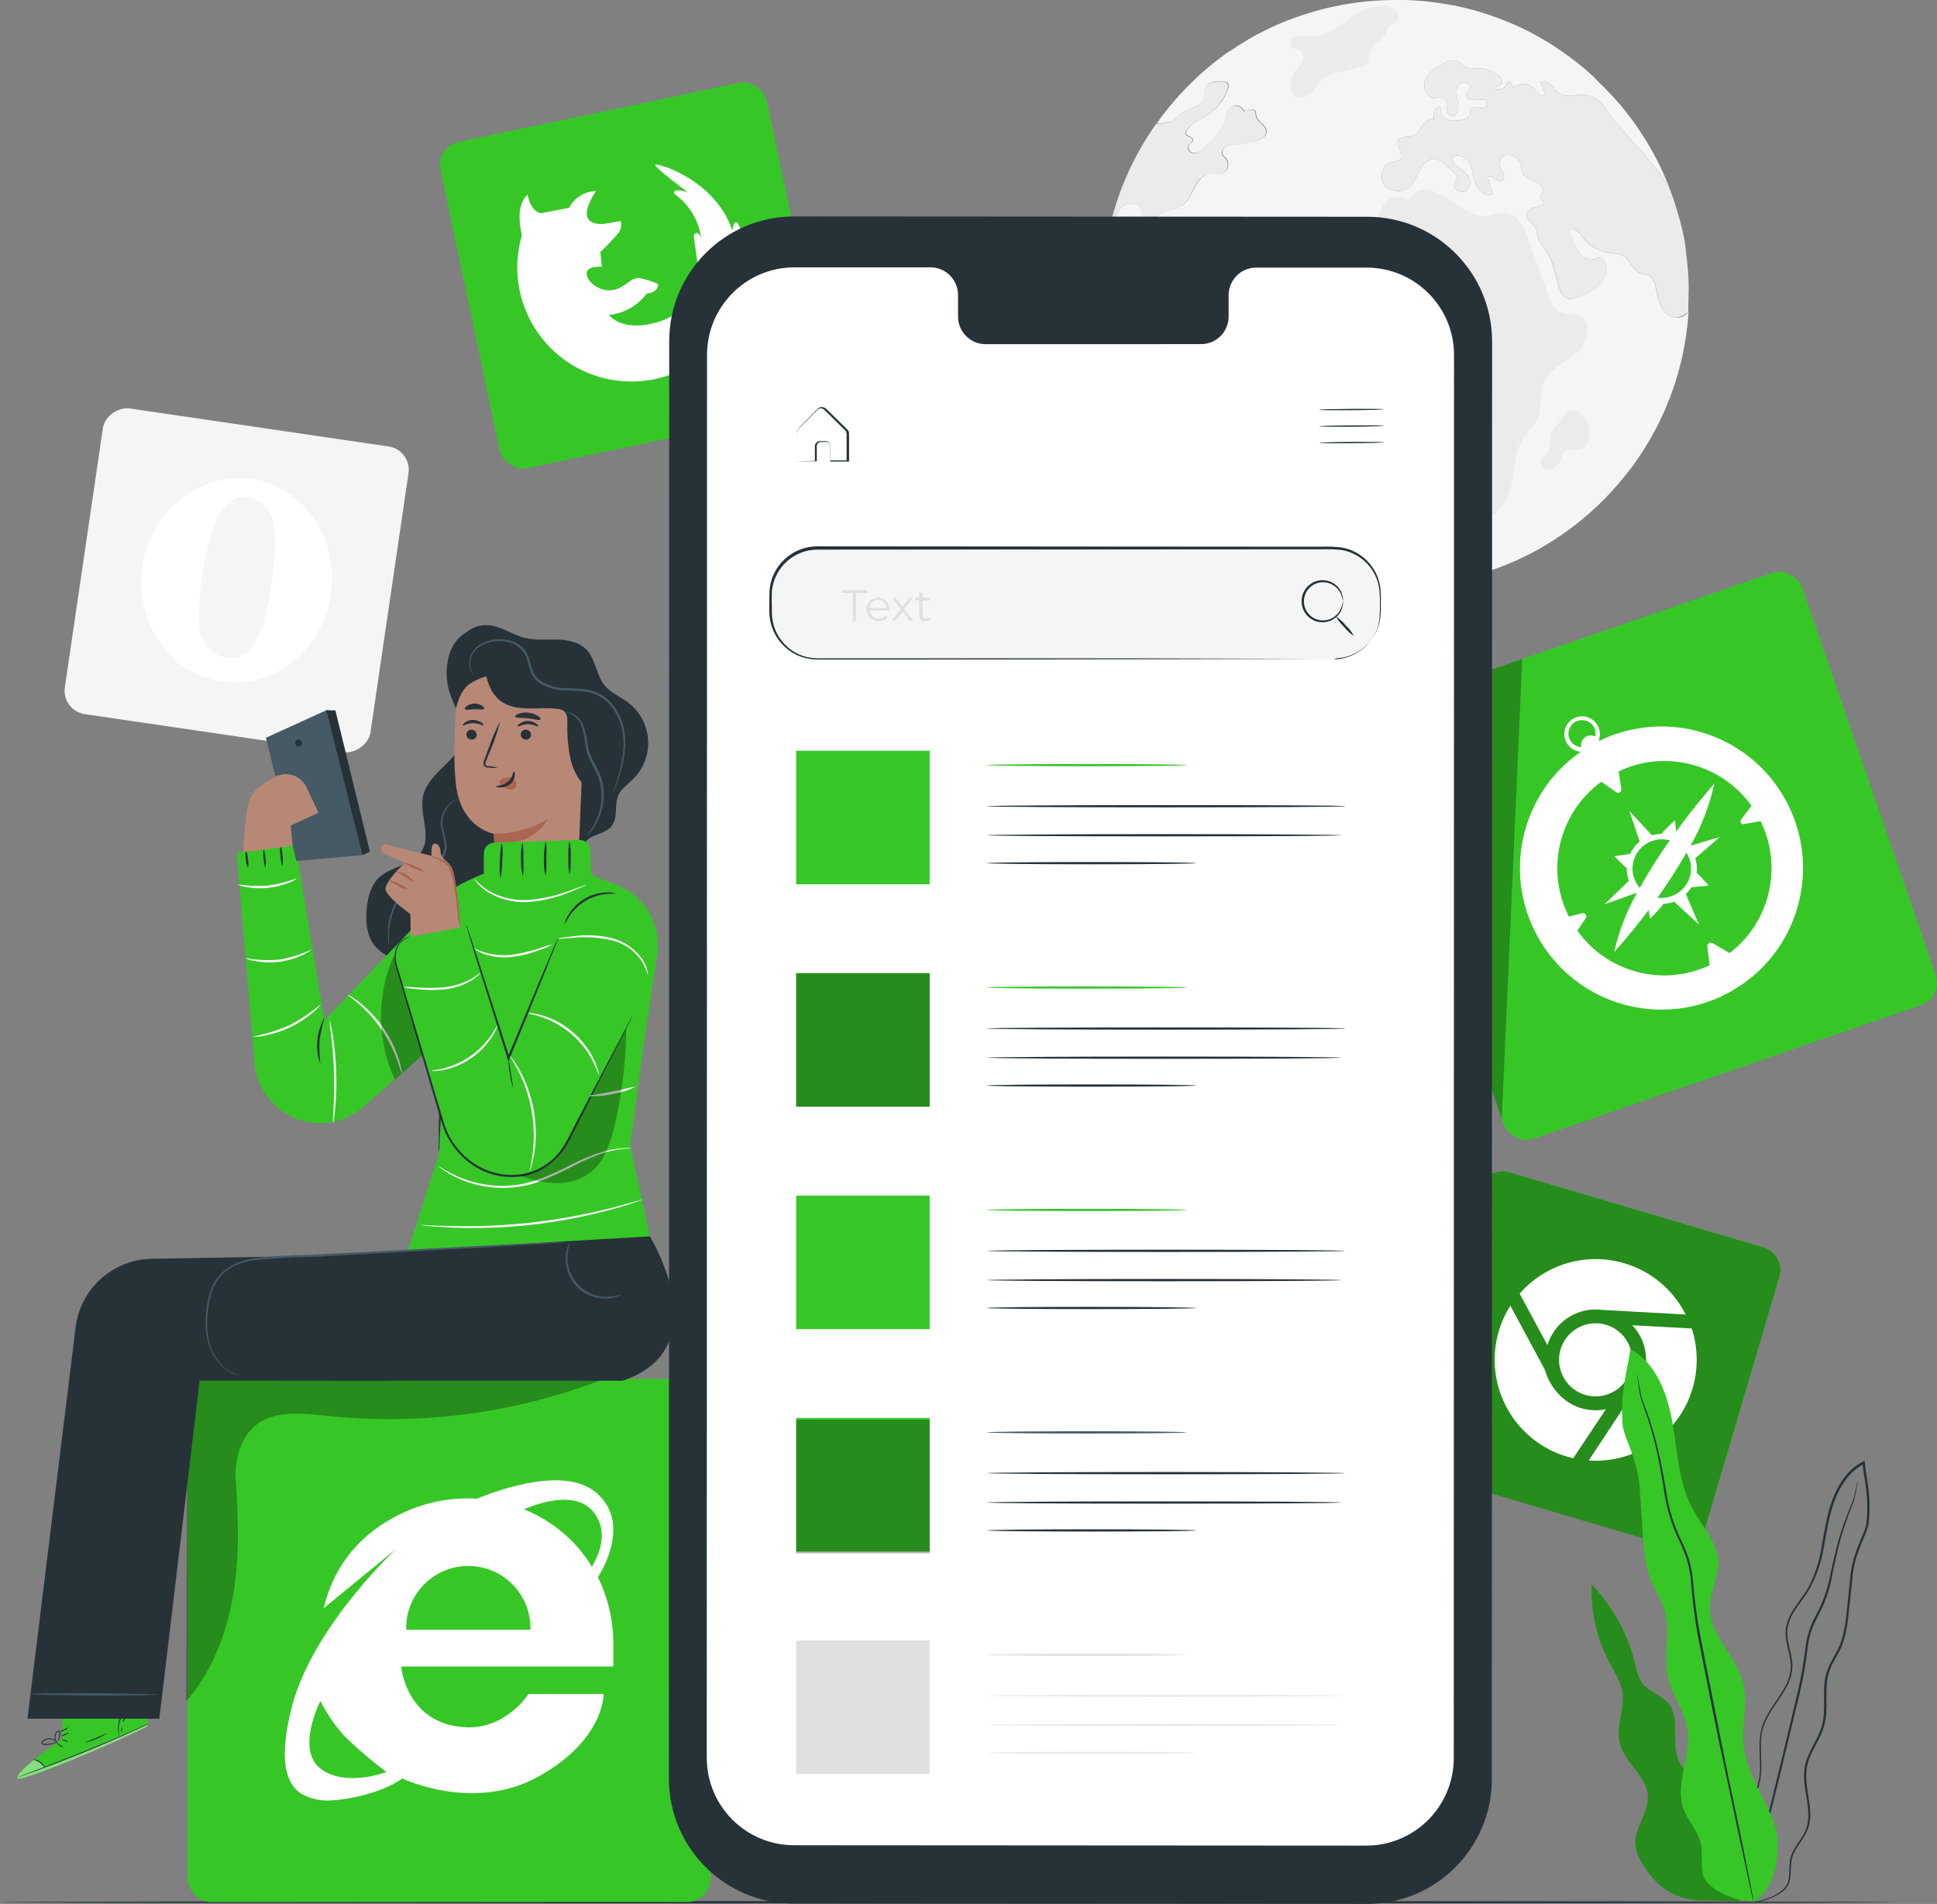 <?xml version="1.0" encoding="UTF-8"?>
<svg id="Layer_1" data-name="Layer 1" xmlns="http://www.w3.org/2000/svg" viewBox="0 0 444.45 436.79">
  <rect x="0" y="0" width="444.45" height="436.79" fill="#808080" stroke="none"/>
  <defs>
    <style>
      .cls-1 {
        fill: #ebebeb;
      }

      .cls-2 {
        fill: #f5f5f5;
      }

      .cls-3 {
        fill: #fff;
      }

      .cls-4 {
        fill: #fafafa;
      }

      .cls-5 {
        fill: #b78876;
      }

      .cls-6 {
        fill: #aa6550;
      }

      .cls-7 {
        fill: #e0e0e0;
      }

      .cls-8 {
        fill: #455a64;
      }

      .cls-9 {
        fill: #263238;
      }

      .cls-10 {
        fill: #36c727;
      }

      .cls-11, .cls-12 {
        opacity: .3;
      }

      .cls-13 {
        opacity: .4;
      }

      .cls-14 {
        opacity: .6;
      }

      .cls-12 {
        isolation: isolate;
      }
    </style>
  </defs>
  <g id="freepik--background-complete--inject-2">
    <rect class="cls-2" x="18.86" y="97.69" width="70.88" height="70.88" rx="5.4" ry="5.4" transform="translate(-85.3 167.52) rotate(-81.65)"/>
    <path class="cls-3" d="M57.7,109.96c-11.92-1.75-23.1,7.21-25,20s6.31,24.61,18.2,26.36,23.11-7.22,25-20-6.27-24.64-18.2-26.36Zm.31,38.3c-1.39,2.05-3.85,3.08-6.28,2.64-3.12-.67-5.48-3.22-5.91-6.38-.31-4.31-.08-8.64,.69-12.89,.76-5.19,2.15-10.64,3.94-13.85s4.64-4.07,6.62-3.78,4.89,1.66,5.75,6.51c.66,3.69,.24,8-.56,13.43-.79,5.67-1.98,11.13-4.25,14.32Z"/>
    <path class="cls-2" d="M381.01,70.01c-.53-1.53-.94-3.1-1.24-4.7-.15-.87-.67-1.64-1.42-2.11-.55-.17-1.12-.3-1.69-.39-2-.59-2.54-3.37-4.42-4.23-.61-.23-1.25-.36-1.9-.4-2.52-.3-5.13-1.17-6.72-3.15-.45-.69-.97-1.33-1.55-1.92-.62-.58-1.56-.67-2.28-.21l1.58,3.18c.42,.99,1.01,1.89,1.76,2.66,.79,.77,1.96,1.02,3,.63,.3-.2,.64-.33,1-.35,.26,.06,.49,.21,.65,.42,1.37,1.52,.92,4-.42,5.6-1.47,1.44-3.26,2.5-5.22,3.11-.66,.33-1.4,.47-2.13,.41-1.32-.24-2-1.68-2.4-3-.87-2.85-1.28-5.95-3.05-8.36-.62-.69-1.14-1.47-1.55-2.3-.36-1-.27-2.07-.85-2.92s-1.86-1.39-1.95-2.46c.05-.77,.54-1.43,1.25-1.72,.68-.33,1.45-.43,2.15-.71,.28-.12,.59-.32,.6-.62,0-.45-.62-.63-.78-1s.31-.91,.51-1.37c.44-1-.65-2.1-1.7-2.52s-2.31-.74-2.8-1.76c-.18-.49-.3-1-.34-1.52-.2-1.34-1.19-2.42-2.5-2.75-1.19-.22-2.33,.56-2.55,1.75-.03,.15-.04,.3-.04,.46,.24,.68,.56,1.33,.95,1.93,.29,.66,.21,1.64-.47,1.85-1.12,.34-2.2-1.7-3.13-1,.38,1.31,.75,2.62,1.14,3.94-1.47,.74-3.23-.61-3.86-2.14s-.65-3.27-1.39-4.74-2.76-2.58-4-1.53c-.06,1.89,2.44,2.66,3.55,4.19,.86,1.13,.64,2.74-.49,3.6,0,0,0,0-.01,0-1.17,.7-3-.52-2.59-1.81,.16-.45,.53-.82,.57-1.3s-.45-1.07-.91-1.46l-2.14-1.8c-.44-.41-.96-.74-1.52-.95-1.47-.43-2.94,.76-3.72,2.07-.78,1.31-1.21,2.87-2.29,4-1.63,1.63-4.28,1.64-5.91,0,0,0,0,0,0,0-1.46-1.67-.71-4.8,1.43-5.41,.81-.22,1.83-.2,2.26-.91,.74-1.27-1.39-2.89-.65-4.16,.56-1,2.05-.54,3.14-.87s1.68-1.41,2.32-2.35,1.62-1.86,2.72-1.62c-.15-.64-.11-1.32,.12-1.94,.26-.6,.96-.88,1.56-.62,.02,0,.04,.02,.07,.03-.4,1,.06,2.15,1.05,2.58,.99,.36,2.07,.44,3.1,.23,1.05-.13,2.36-.51,2.44-1.56-.04-.33-.04-.67,0-1,.46-1.24,2.76,.47,3.64-.53,.52-.52-.05-1.45-.76-1.62-.72-.06-1.45-.03-2.16,.11-.73,0-1.61-.35-1.64-1.08s.76-1.22,.85-1.93c.14-1.19-1.89-1.5-2.6-.53s-.46,2.3-.24,3.48,.33,2.58-.55,3.41c-.37,.57-1.34,.27-1.66-.33-.24-.64-.35-1.32-.31-2,.03-.7-.37-1.34-1-1.63-.48-.04-.96,.01-1.42,.16-1.85,.22-3.14-2.17-2.55-3.94s2.26-2.92,3.89-3.82c1.19-.66,2.67-1.28,3.85-.61,.55,.31,.94,.84,1.48,1.16,.94,.56,2.1,.35,3.17,.37,1.72,.04,3.37,.66,4.68,1.77,.47,.44,.92,1.16,.55,1.69s-1.57,.67-1.36,1.32c1.24,.29,2.49-.48,2.78-1.72,.01-.05,.02-.1,.03-.15,.63,.29,1.06,.89,1.12,1.58,1.41-1.29,3.6-1.2,4.89,.21,.06,.06,.12,.13,.17,.2,.24,.45,.55,.86,.93,1.21,.43,.27,1.18,.14,1.23-.36,0-.16-.02-.32-.09-.47-.25-.73-.52-1.44-.77-2.15,1-.54,2.16,.29,2.83,1.19,2.49,3.33,4.27,1.33,7.78,1.87,2.38,.36,3.42,1.89,4.76,3.73,4.15,5.66,9.57,10.35,13.31,16.23,.39,.61,.76,1.24,1.1,1.88-.07-.16-.12-.32-.18-.48-1.46-3.83-3.28-7.51-5.43-11-.46-.74-.93-1.48-1.41-2.2-.3-.45-.61-.91-.92-1.34-.39-.58-.8-1.13-1.22-1.69s-.66-.88-1-1.31l-.72-.89c-.26-.34-.54-.67-.84-1l-.89-1c-.09-.11-.19-.21-.29-.31-.31-.37-.64-.72-1-1.07-.02-.04-.05-.08-.09-.11-.09-.09-.18-.19-.28-.28-.27-.3-.55-.59-.83-.88-.46-.46-.93-.93-1.41-1.38s-.75-.82-1.18-1.22-.72-.66-1.1-1l-1.09-.94c-.45-.38-.91-.75-1.38-1.13h0c-1.29-1-2.62-2-4-2.92-.34-.24-.67-.46-1-.68s-.69-.45-1-.67l-1.05-.63c-.35-.23-.7-.43-1.05-.63l-.85-.48c-.14-.09-.29-.17-.44-.25-.61-.34-1.22-.67-1.84-1-.31-.16-.62-.32-.94-.46s-.8-.4-1.2-.58l-.18-.08c-.36-.17-.73-.35-1.1-.51l-1.59-.64c-.6-.24-1.2-.49-1.8-.71s-1.35-.5-2-.72-1.37-.46-2.06-.67-1.39-.41-2.09-.6c-1.38-.37-2.79-.7-4.21-1h-.07c-.54-.11-1.09-.21-1.63-.3h-.11l-.72-.12c-1-.17-2-.31-3.07-.42l-.37-.05-.9-.09c-.69-.07-1.37-.12-2.06-.16s-1.44-.09-2.16-.11-1.51,0-2.27,0c-2,0-4,.08-5.94,.27-.47,0-.93,.04-1.38,.12l-1.44,.17c-.48,.07-1,.13-1.43,.21s-.95,.14-1.43,.23-.82,.14-1.22,.22c-1,.2-2,.41-3,.64l-1.37,.35-1.37,.38c-.75,.21-1.49,.44-2.22,.68h0l-1.79,.6h0c-.61,.21-1.2,.43-1.79,.67h-.1l-1.62,.66c-.67,.28-1.33,.57-2,.87-.55,.26-1.1,.51-1.63,.78s-1.15,.57-1.71,.87h-.07c-.54,.29-1.08,.59-1.61,.9s-1.1,.63-1.64,1h0l-1.52,.93-.56,.38c-.53,.34-1,.69-1.57,1s-1.25,.9-1.87,1.35-1.08,.82-1.6,1.24c-3.01,2.42-5.8,5.1-8.36,7.99-.9,1-1.75,2-2.58,3.07s-1.39,1.8-2,2.74-1.15,1.64-1.69,2.48c.54-.84,1.11-1.67,1.69-2.48l.51-.06c.97,.03,1.93-.13,2.84-.46,.73-.48,1.43-1.02,2.08-1.61,1.85-1.33,4.89-1.57,5.39-3.78,.03-.76,.11-1.52,.24-2.27,.53-1.33,2.3-1.53,3.73-1.5,.61,0,1.32,.08,1.6,.61,.15,.4,.13,.85-.06,1.24-.9,2.5-2.62,4.62-4.89,6-1.86,1.13-4.27,2-4.78,4.11,.25,.72,1.55,.66,1.66,1.41,.07,.6-.69,.9-1,1.44-.41,.77,.52,1.72,1.4,1.68,.88-.15,1.69-.6,2.27-1.28,1.94-1.8,4-3.74,4.68-6.29,.3-1.06,.4-2.29,1.25-3,.94-.66,2.25-.44,2.91,.5,.11,.15,.19,.32,.26,.5,.84-.47,2.15-.82,2.58,0,.1,.32,.16,.66,.18,1,.28,1.37,2.14,2,2.34,3.36,.22,1.58-1.81,2.4-3.4,2.65l-4.31,.68c-.63,.05-1.25,.24-1.79,.57-.55,.37-.77,1.06-.53,1.68,.21,.28,.46,.54,.74,.76,.79,.99,.63,2.44-.36,3.23-.32,.25-.7,.42-1.11,.48-.57,0-1.14-.19-1.71-.21-1.71-.08-3.06,1.42-3.87,2.92s-1.47,3.27-2.84,4.27c-2.19,1.65-6,1.27-7,3.8-.3,1.07-.3,2.2,0,3.27,.29,1.08,.15,2.23-.39,3.21-.63,.89-2.27,1.08-2.74,.08-.16-.45-.18-.94-.06-1.41,.25-1.58,.5-3.16,.74-4.73,.33-1.15,.2-2.38-.35-3.44-1-1.34-3.14-1.22-4.4-.14-1.15,1.2-1.89,2.73-2.11,4.37-.24,1.45-.65,2.87-1.22,4.23h0c-.22,1.32-.4,2.67-.54,4s-.24,2.76-.29,4.16c.19-.16,.37-.33,.54-.51,.68-.69,2-3.62,3.24-2.18,.31,.39,.31,.94,0,1.33-.37,.48-1.12,.58-1.4,1.11s.14,1.38,.71,1.78c.63,.32,1.19,.75,1.68,1.26,.78,1.12,0,2.81,.79,4,.65,1,2,1,3.22,1.17l.4,.07c.16-2.55,2.09-4.64,4.62-5,4.41-1,10.2,2.66,12.68,6,2.77,3.71,4.08,9,8.32,10.84,3,1.33,7.35,.85,8.83,3.82,1.32,2.66-1,5.65-1.33,8.6-.23,2,.41,3.89,.56,5.84s-.44,4.24-2.21,5.06c-1,.44-2.24,.39-3,1.14-1.41,1.34-.25,4.11-1.67,5.45-.55,.4-1.16,.72-1.8,.94-3.18,1.61-3.1,6.3-1.62,9.55,0,.11,.11,.22,.16,.34,20.22,12.08,45.28,12.72,66.08,1.67h0c2.04-1.09,4.03-2.29,5.95-3.59,5.01-3.38,9.54-7.41,13.47-12,1.13-1.33,2.2-2.67,3.22-4,.52-.71,1-1.42,1.51-2.16,3.61-5.3,6.43-11.1,8.37-17.21,1.19-3.72,2.05-7.54,2.57-11.41,.2-1.51,.36-3,.47-4.59-.71,.75-1.68,1.18-2.71,1.21-1.7-.15-3.15-1.28-3.72-2.88Z"/>
    <path class="cls-1" d="M304.16,17.57c-1.34,.79-2,2.3-3.08,3.46s-2.87,2-4.08,1c-.56-.51-.9-1.24-.92-2-.08-1.07,.17-2.15,.73-3.07,.58-.94,1.46-1.68,1.95-2.68s.39-2.45-.61-2.91c-.55-.25-1.23-.16-1.71-.51-.87-.64-.25-2.15,.76-2.53,1.05-.23,2.15-.23,3.2,0,3.9,.25,6.77-2.3,9.7-4.43,2.28-1.64,7.14-3.59,9.78-1.91,1.05,.67,1.46,2.4,.47,3.16-.44,.34-1.06,.42-1.47,.79-.41,.37-.57,1.2-.85,1.81-.74,1.57-2.87,2.15-3.55,3.75-.41,1-.23,2.16-.86,3-.59,.6-1.36,.98-2.19,1.09l-5.09,1.2c-.76,.15-1.5,.41-2.18,.78Z"/>
    <path class="cls-1" d="M349.62,100.39c-1.69,2.54-2,5.72-2.46,8.73s-1.27,6.22-3.59,8.21-6.57,1.86-7.85-.91c-.69-1.5-.33-3.28-.71-4.89-.49-2.1-2.17-3.72-3-5.73-.56-1.76-.81-3.6-.73-5.44-.3-10.06-2.76-20.55-9.6-27.92-.78-.97-1.82-1.7-3-2.11-1.46-.35-3,.18-3.93,1.36-.43,.8-.94,1.56-1.51,2.27-1.46,1.34-4,.38-5-1.34s-.84-3.84-.68-5.81c.2-2.45,.41-4.9,.61-7.35-.03-1.29,.35-2.56,1.09-3.62,1.19-1.39,3.34-1.45,4.8-2.55,1.92-1.43,2.17-4.17,3.38-6.24s5-2.94,5.55-.61c4-8.57,12.85,4.16,18.11,3.2,1.52-.28,3-1,4.55-.8,2.72,.38,4.12,3.37,5,6,1.53,4.28,3.06,8.56,4.6,12.85,.58,1.63,1.34,3.44,3,4.07,1.23,.48,2.67,.11,3.92,.57,3.3,1.2,2.23,6.39-.43,8.69s-6.38,3.74-7.64,7c-.95,2.47-.2,5.36-1.22,7.8-.67,1.73-2.21,2.99-3.26,4.57Z"/>
    <path class="cls-1" d="M362.15,103.18c-1.09,.15-2.37-.39-3.19,.34-.41,.49-.68,1.09-.78,1.72-.24,.86-.78,1.61-1.53,2.1-.76,.49-1.75,.49-2.51,0-.74-.56-.89-1.6-.35-2.35,.3-.27,.61-.52,.94-.76,1.44-1.36,.45-3.89,1.55-5.5,.64-1,1.66-1.93,2.37-2.89,.54-.74,.74-1.33,1.74-1.53,4.39-.91,6.37,8.22,1.76,8.87Z"/>
    <g class="cls-14">
      <path class="cls-9" d="M282.77,123.11c.56,.39,1.14,.76,1.72,1.12,.4,.26,.81,.5,1.22,.75-.41-.25-.82-.49-1.22-.75-.58-.36-1.16-.73-1.72-1.12Z"/>
    </g>
    <path class="cls-1" d="M261.73,84.96c-.21-1.93,.43-3.86,.46-5.8,0-1.35-.07-2.76-.1-4.11-1.15-.06-2.29-.22-3.41-.48-.24-.03-.46-.14-.63-.32-.12-.22-.17-.47-.14-.72-.09-1.51-1.54-2.51-2.85-3.27-.66-.4-1.36-.73-2.08-1v.47c.26,7.3,1.7,14.51,4.28,21.35,1.15,3.04,2.52,5.99,4.11,8.82,.66,1.22,1.39,2.42,2.14,3.61,.94,1.45,1.92,2.88,3,4.25s2,2.61,3.12,3.85c1.5,1.71,3.09,3.35,4.76,4.9,1.48,1.38,3,2.69,4.63,3.94-3.67-9.86-7.13-19.93-13.41-28.32-1.67-2.25-3.6-4.49-3.88-7.17Z"/>
    <path class="cls-1" d="M262.21,72.4l-.4-.07c-1.19-.13-2.57-.19-3.22-1.17-.75-1.14,0-2.83-.79-4-.49-.49-1.06-.9-1.68-1.2-.57-.4-1.06-1.17-.71-1.78s1-.63,1.4-1.11c.31-.39,.31-.94,0-1.33-1.21-1.44-2.56,1.49-3.24,2.18-.17,.18-.35,.35-.54,.51h0v4.77c.72,.27,1.42,.6,2.08,1,1.31,.76,2.76,1.76,2.85,3.27-.03,.25,.02,.5,.14,.72,.17,.18,.39,.29,.63,.32,1.12,.26,2.26,.42,3.41,.48"/>
    <path class="cls-1" d="M262.09,75.01c0,1.35,.12,2.76,.1,4.11,0,1.94-.67,3.87-.46,5.8,.31,2.72,2.21,5,3.86,7.15,6.28,8.39,9.74,18.46,13.41,28.32h0c.69,.54,1.38,1,2.08,1.55s1.11,.79,1.68,1.17,1.14,.76,1.72,1.12c.4,.26,.81,.5,1.22,.75-.05-.12-.11-.23-.16-.34-1.48-3.25-1.56-7.94,1.62-9.55,.64-.22,1.25-.54,1.8-.94,1.42-1.34,.26-4.11,1.67-5.45,.8-.75,2.05-.7,3-1.14,1.77-.82,2.35-3.1,2.21-5.06s-.79-3.89-.56-5.84c.35-3,2.65-5.94,1.33-8.6-1.48-3-5.8-2.49-8.83-3.82-4.24-1.87-5.55-7.13-8.32-10.84-2.48-3.32-8.27-7-12.68-6-2.53,.36-4.46,2.45-4.62,5"/>
    <path class="cls-1" d="M257.17,47.64c1.26-1.08,3.43-1.2,4.4,.14,.55,1.06,.68,2.29,.35,3.44-.24,1.57-.49,3.15-.74,4.73-.12,.47-.1,.96,.06,1.41,.47,1,2.11,.81,2.74-.08,.54-.98,.68-2.13,.39-3.21-.3-1.07-.3-2.2,0-3.27,1.07-2.53,4.85-2.15,7-3.8,1.37-1,2-2.74,2.78-4.24s2.16-3,3.87-2.92c.57,0,1.14,.23,1.71,.21,1.26-.18,2.13-1.35,1.95-2.6-.06-.4-.22-.79-.48-1.11-.28-.22-.53-.48-.74-.76-.24-.62-.02-1.31,.53-1.68,.54-.33,1.16-.52,1.79-.57l4.31-.68c1.59-.25,3.62-1.07,3.4-2.65-.2-1.38-2.06-2-2.34-3.36-.02-.34-.08-.68-.18-1-.43-.87-1.74-.52-2.58,0-.39-1.09-1.59-1.65-2.67-1.26-.18,.06-.34,.15-.5,.26-.85,.7-.95,1.93-1.25,3-.71,2.55-2.74,4.49-4.68,6.29-.58,.68-1.39,1.13-2.27,1.28-.88,0-1.81-.91-1.4-1.68,.28-.54,1-.84,1-1.44-.11-.75-1.41-.69-1.66-1.41,.51-2.1,2.92-3,4.78-4.11,2.27-1.38,3.99-3.5,4.89-6,.19-.39,.21-.84,.06-1.24-.28-.53-1-.61-1.6-.61-1.43,0-3.2,.17-3.73,1.5-.13,.75-.21,1.51-.24,2.27-.5,2.21-3.54,2.45-5.39,3.78-.65,.59-1.35,1.13-2.08,1.61-.91,.33-1.87,.49-2.84,.46l-.51,.06c-.58,.81-1.15,1.64-1.69,2.48s-1.07,1.7-1.58,2.57c-2.4,4.11-4.35,8.47-5.83,13-.52,1.6-1,3.21-1.38,4.86s-.74,3.31-1,5c.57-1.36,.98-2.78,1.22-4.23,.21-1.67,.96-3.23,2.13-4.44Z"/>
    <path class="cls-1" d="M387.36,71.66c-.8,.61-1.72,1.03-2.71,1.22-1.65-.2-3.04-1.31-3.6-2.87-.53-1.53-.94-3.1-1.24-4.7-.15-.87-.67-1.64-1.42-2.11-.55-.17-1.12-.3-1.69-.39-2-.59-2.54-3.37-4.42-4.23-.61-.23-1.25-.36-1.9-.4-2.52-.3-5.13-1.17-6.72-3.15-.45-.69-.97-1.33-1.55-1.92-.62-.58-1.56-.67-2.28-.21l1.58,3.18c.42,.99,1.01,1.89,1.76,2.66,.79,.77,1.96,1.02,3,.63,.3-.2,.64-.33,1-.35,.26,.06,.49,.21,.65,.42,1.37,1.52,.92,4-.42,5.6-1.47,1.44-3.26,2.5-5.22,3.11-.66,.33-1.4,.47-2.13,.41-1.32-.24-2-1.68-2.4-3-.87-2.85-1.28-5.95-3.05-8.36-.63-.69-1.17-1.46-1.59-2.3-.36-1-.27-2.07-.85-2.92s-1.86-1.39-1.95-2.46c.05-.77,.54-1.43,1.25-1.72,.68-.33,1.45-.43,2.15-.71,.28-.12,.59-.32,.6-.62,0-.45-.62-.63-.78-1s.31-.91,.51-1.37c.44-1-.65-2.1-1.7-2.52s-2.31-.74-2.8-1.76c-.18-.49-.3-1-.34-1.52-.2-1.34-1.19-2.42-2.5-2.75-1.19-.22-2.33,.56-2.55,1.75-.03,.15-.04,.3-.04,.46,.24,.68,.56,1.33,.95,1.93,.29,.66,.21,1.64-.47,1.85-1.12,.34-2.2-1.7-3.13-1,.38,1.31,.75,2.62,1.14,3.94-1.47,.74-3.23-.61-3.86-2.14s-.65-3.27-1.39-4.74-2.76-2.58-4-1.53c-.06,1.89,2.44,2.66,3.55,4.19,.86,1.13,.64,2.74-.49,3.6,0,0,0,0-.01,0-1.17,.7-3-.52-2.59-1.81,.16-.45,.53-.82,.57-1.3s-.45-1.07-.91-1.46l-2.14-1.8c-.44-.41-.96-.74-1.52-.95-1.47-.43-2.94,.76-3.72,2.07-.78,1.31-1.21,2.87-2.29,4-1.63,1.63-4.28,1.64-5.91,0,0,0,0,0,0,0-1.46-1.67-.71-4.8,1.43-5.41,.81-.22,1.83-.2,2.26-.91,.74-1.27-1.39-2.89-.65-4.16,.56-1,2.05-.54,3.14-.87s1.68-1.41,2.32-2.35,1.62-1.86,2.72-1.62c-.15-.64-.11-1.32,.12-1.94,.26-.6,.96-.88,1.56-.62,.02,0,.04,.02,.07,.03-.4,1,.06,2.15,1.05,2.58,.99,.36,2.07,.44,3.1,.23,1.05-.13,2.36-.51,2.44-1.56-.04-.33-.04-.67,0-1,.46-1.24,2.76,.47,3.64-.53,.52-.52-.05-1.45-.76-1.62-.72-.06-1.45-.03-2.16,.11-.73,0-1.61-.35-1.64-1.08s.76-1.22,.85-1.93c.14-1.19-1.89-1.5-2.6-.53s-.46,2.3-.24,3.48,.33,2.58-.55,3.41c-.37,.57-1.34,.27-1.66-.33-.24-.64-.35-1.32-.31-2,.03-.7-.37-1.34-1-1.63-.48-.04-.96,.01-1.42,.16-1.85,.22-3.14-2.17-2.55-3.94s2.26-2.92,3.89-3.82c1.19-.66,2.67-1.28,3.85-.61,.55,.31,.94,.84,1.48,1.16,.94,.56,2.1,.35,3.17,.37,1.72,.04,3.37,.66,4.68,1.77,.47,.44,.92,1.16,.55,1.69s-1.57,.67-1.36,1.32c1.24,.29,2.49-.48,2.78-1.72,.01-.05,.02-.1,.03-.15,.63,.29,1.06,.89,1.12,1.58,1.41-1.29,3.6-1.2,4.89,.21,.06,.06,.12,.13,.17,.2,.24,.45,.55,.86,.93,1.21,.43,.27,1.18,.14,1.23-.36,0-.16-.02-.32-.09-.47-.25-.73-.52-1.44-.77-2.15,1-.54,2.16,.29,2.83,1.19,2.49,3.33,4.27,1.33,7.78,1.87,2.38,.36,3.42,1.89,4.76,3.73,4.15,5.66,9.57,10.35,13.31,16.23,.39,.61,.76,1.24,1.1,1.88h0c.32,.85,.62,1.71,.9,2.58,.28,.86,.55,1.73,.8,2.61,.67,2.17,1.21,4.37,1.61,6.6,0,0,.47,3.81,.58,5,.09,1,.17,1.89,.23,2.85s.08,1.92,.08,2.89l-.11,5.41Z"/>
  </g>
  <g id="freepik--Floor--inject-2">
    <path class="cls-9" d="M434.07,436.39c0,.14-97.19,.26-217,.26s-217.07-.12-217.07-.26,97.17-.26,217.07-.26,217,.11,217,.26Z"/>
  </g>
  <g id="freepik--Browsers--inject-2">
    <rect class="cls-10" x="326.8" y="143.89" width="104.89" height="104.89" rx="5.4" ry="5.4" transform="translate(-43.28 134.31) rotate(-19.02)"/>
    <path class="cls-3" d="M370.9,168.32c-1.33,.46-2.63,1.01-3.89,1.64l-.14-.22c.3-.85,.3-1.78,0-2.63-.71-2.13-3.02-3.28-5.15-2.57-2.13,.71-3.28,3.02-2.57,5.15,.52,1.56,1.93,2.65,3.57,2.77-14.74,10.23-18.39,30.46-8.17,45.2,10.23,14.74,30.46,18.39,45.2,8.17s18.39-30.46,8.17-45.2c-8.23-11.87-23.32-16.87-37.01-12.28v-.03Zm-10.85,1c-.55-1.63,.32-3.4,1.95-3.95,1.63-.55,3.4,.32,3.95,1.95h0c.17,.53,.2,1.1,.08,1.64-.54-.27-1.17-.32-1.74-.13-1.08,.36-1.71,1.48-1.47,2.59-1.25-.07-2.35-.88-2.77-2.06v-.04Zm36.8,49.32l-3.85-2.25c-.4-.24-.91-.1-1.15,.3-.09,.16-.13,.35-.11,.53l.57,4.21c-10.72,5.06-23.52,1.72-30.39-7.94l1.93-2.84c.23-.35,.13-.81-.21-1.04-.18-.12-.39-.15-.6-.1l-3.05,.78c-5.46-10.74-2.31-23.85,7.43-30.94l3.41,2.37c.32,.25,.79,.19,1.04-.14,.14-.18,.18-.41,.13-.62l-.6-4c.88-.41,1.78-.78,2.7-1.09,10.23-3.44,21.51,.22,27.79,9l-2.42,3.2c-.2,.29-.13,.69,.16,.89,.13,.09,.3,.13,.46,.11l3.9-.69c.46,.96,.86,1.94,1.21,2.95,3.35,9.96,0,20.96-8.35,27.35v-.04Z"/>
    <path class="cls-3" d="M393.35,179.78s-4,4.49-8.77,11l-.26-2.56c-1.1,.96-2.14,1.99-3.11,3.08-.74,0-1.47,.11-2.18,.33l-5.16-5.57,2.36,7c-.94,.77-1.7,1.75-2.22,2.85l-3.62,.51s2,2,2.87,2.76c-.02,.91,.12,1.82,.41,2.68,.02,.07,.05,.14,.08,.21l-5.61,5.4,7.35-2.62s.04,.05,.07,.07c-2.37,4.22-4.11,8.77-5.18,13.49,0,0,3.56-3.87,7.9-9.63l.31,2s3.17-3.19,3-3.37l-.07-.05c.8-.02,1.59-.16,2.35-.41l.26-.1,5.69,5.25-3-7c.49-.46,.91-.97,1.27-1.54l4-.39s-1.93-2.17-2.79-2.92c.14-1.13,.03-2.27-.31-3.35l5.62-4.88-6.7,2c2.51-4.45,4.34-9.25,5.44-14.24Zm-14.21,13.12c1.29-.44,2.69-.47,4-.1-2.5,3.5-4.8,7.13-6.89,10.89-.58-.66-1.03-1.43-1.31-2.27-1.19-3.51,.69-7.32,4.2-8.52Zm1.21,13c2.38-3.31,4.58-6.74,6.6-10.28,.3,.46,.54,.96,.72,1.48,1.18,3.52-.72,7.34-4.24,8.52-.99,.35-2.04,.47-3.08,.34v-.06Z"/>
    <polygon class="cls-12" points="349.29 151.19 344.58 256.69 339.6 242.25 340.05 154.37 349.29 151.19"/>
    <rect class="cls-10" x="329.33" y="276.04" width="71.82" height="71.82" rx="5.4" ry="5.4" transform="translate(-37.37 573.9) rotate(-73.55)"/>
    <g class="cls-11">
      <rect x="329.29" y="276.06" width="71.82" height="71.82" rx="5.4" ry="5.4" transform="translate(-37.41 573.88) rotate(-73.55)"/>
    </g>
    <path class="cls-3" d="M357.74,311.5c-.26,4.63,3.28,8.59,7.91,8.84s8.59-3.28,8.84-7.91c.26-4.62-3.28-8.58-7.9-8.84-4.63-.26-8.59,3.28-8.85,7.9,0,0,0,0,0,0Z"/>
    <path class="cls-3" d="M355.06,308.59c1.56-5.09,6.39-8.46,11.7-8.17,.31,0,.61,.05,.91,.09h0l19.12,1.07c-5.76-11.42-19.68-16-31.09-10.25-2.67,1.35-5.05,3.19-7.02,5.45l6.38,11.81Z"/>
    <path class="cls-3" d="M374.52,304.03c4.25,4.45,4.25,11.46,0,15.91l-10,15.13h.35c12.77,.71,23.69-9.05,24.41-21.82,.16-2.87-.21-5.75-1.11-8.48l-13.65-.74Z"/>
    <path class="cls-3" d="M368.47,323.3c-.99,.2-1.99,.28-3,.22-5.42-.3-9.51-4.23-11-9.29l-7.91-14.69c-6.85,10.81-3.65,25.12,7.16,31.98,2.23,1.42,4.69,2.44,7.27,3.02l7.48-11.24Z"/>
    <rect class="cls-10" x="107.04" y="24.96" width="76.5" height="76.5" rx="5.4" ry="5.4" transform="translate(-9.91 31.29) rotate(-11.89)"/>
    <path class="cls-3" d="M136.74,43.84s-2.7,3.9-2,5.89,3.32,1.63,3.86,1.61,3.8-.64,3.8-.64c.27,.9,.12,1.87-.41,2.65-1.33,1.57-2.75,3.06-4.24,4.47l.34,3.38s-3.57-.33-3.48,1.61,3.14,4.23,6,3.74,4.18-3,6.1-2.75c1.49,.26,2.94,.72,4.3,1.38,0,0,.17,1.92-2.61,2.16-2.08,2.79-5.24,4.58-8.7,4.92,0,0,3.16,4.31,11.89,1.42,7.69-2.55,7.59-9.89,7.46-11.61-.01-.19,.13-.36,.32-.37,.07,0,.14,.01,.2,.04,.36,.31,.64,.7,.82,1.14l-1.19-8.66c-.05-.37,.21-.7,.57-.75,.22-.03,.45,.05,.6,.22,.21,.27,.38,.58,.49,.9-.52-4.02-2.69-7.65-6-10-.22-.17-.27-.48-.1-.7,.1-.13,.25-.2,.41-.2,.93-.04,1.86,.12,2.72,.47,0,0-8.13-6-7.5-6.38s13.82,3.52,17.68,15.18c0,0,.14-2,.86-2,.15,0,.65,.36,1.16,2.25,1.35,5.09,1.32,10.44-.08,15.51h0c-4.08,13.88-18.63,21.82-32.51,17.74-13.88-4.08-21.82-18.63-17.74-32.5h0s-1.85-6.62,1.3-9.29c0,0,.63,4,3.19,4.23l6.37-1.25c1.18-2.3,3.53-3.77,6.12-3.81Z"/>
    <rect class="cls-10" x="43.03" y="316.34" width="120.02" height="120.02" rx="5.4" ry="5.4"/>
    <path class="cls-3" d="M136.83,342.46c-7.11-6.11-22-.84-27.38,1.36-5.65-.34-11.29,.69-16.46,3-7.29,3.24-15.69,9.61-18.72,22.13l16.68-13.65s-19.42,18-24.07,36.61,2.45,20.23,6.28,21,14.48-1.36,19.13-4.91c0,0,16.4,7.94,31.44-.53s14.77-18.85,14.77-18.85h-17.22s-5.1,8-14.22,7.65c-13.94-.56-15-13.95-15-13.95h48.66v-5.33c0-5.25-1.2-10.43-3.53-15.14,1.5-2.4,7.34-12.77-.36-19.39Zm-63.32,63.26c-5.69-4.43,0-15.49,0-15.49,1.49,2.92,3.35,5.63,5.53,8.07,3.03,2.95,6.25,5.7,9.64,8.22,0,0-9.48,3.63-15.17-.8Zm19.69-31.83c-.21-7.87,6-14.42,13.88-14.63,7.87-.21,14.42,6,14.63,13.88,0,.25,0,.5,0,.76h-28.51Zm36.18-22.07c-2.73-2.34-5.82-4.22-9.15-5.56,4.47-1.89,12.39-4.21,16.19,.91,3,4.08,1.42,8.83-.6,12.27-1.73-2.86-3.9-5.44-6.44-7.62h0Z"/>
    <g class="cls-11">
      <path d="M42.7,390.32c5.37-6.13,8.65-13.88,10.31-21.86,2-9.39,1.76-19.13,1.1-28.67-.21-2.47,.09-4.96,.88-7.31,3.38-9.53,12.46-8.49,20.1-7.67,21.58,2.29,43.39-.62,63.6-8.51H48.23c-2.88,0-5.21,2.33-5.22,5.21l-.31,68.81Z"/>
    </g>
  </g>
  <g id="freepik--Character--inject-2">
    <path class="cls-9" d="M106.06,170.38c-2,4.75-7.94,7.27-9,12.3-.88,4.16,1.95,8.89-.26,12.53-2,3.36-7,3.42-9.87,6.15-1.8,1.74-2.48,4.32-2.76,6.8-.33,3-.13,6.18,1.64,8.59,1.76,2.19,4.38,3.52,7.19,3.65,2.78,.11,5.55-.34,8.15-1.33,7.3-2.46,14.09-6.84,18.66-13.05s6.72-14.36,5-21.87-7.68-14.1-15.19-15.85"/>
    <path class="cls-8" d="M89.28,216.88s-.06-.13-.1-.4c-.08-.39-.13-.78-.15-1.17-.12-1.45-.02-2.9,.3-4.32,.44-2.12,1.29-4.13,2.5-5.93,.72-1.06,1.56-2.03,2.51-2.89,1.02-.9,2.13-1.71,3.31-2.4,1.15-.67,2.19-1.51,3.08-2.49,.83-.91,1.29-2.09,1.28-3.32-.09-1.12-.31-2.22-.63-3.29-.27-.98-.31-2-.12-3,.31-1.46,1.12-2.75,2.3-3.66,.31-.24,.65-.44,1-.61,.13-.06,.26-.1,.4-.13-.45,.28-.88,.58-1.29,.9-1.07,.92-1.8,2.18-2.06,3.57-.16,.96-.09,1.94,.18,2.87,.35,1.1,.58,2.24,.69,3.39,0,1.33-.48,2.62-1.37,3.61-.92,1.03-2,1.9-3.19,2.6-2.26,1.26-4.21,3.01-5.7,5.12-1.2,1.74-2.06,3.68-2.54,5.74-.34,1.38-.49,2.81-.46,4.23,.03,1.02,.11,1.57,.06,1.58Z"/>
    <path class="cls-9" d="M107.61,155.67c-3.05-2.14-3.79-6.34-1.65-9.39,1.27-1.81,3.34-2.88,5.54-2.87,3.15,0,5.86,2.17,8.91,2.93,2.4,.6,4.91,.32,7.38,.38s5.11,.57,6.81,2.36c2.12,2.23,2.19,5.8,4.15,8.18,1.39,1.7,3.55,2.54,5.31,3.86,5.15,3.87,6.2,11.18,2.33,16.34-.35,.47-.74,.92-1.17,1.33-1.17,1.15-2.63,2.11-3.32,3.6-1,2.27,0,5.28-1.64,7.21s-5,1.76-6.16,3.93c-.48,.87-.6,2.09-1.52,2.48-.77,.18-1.58-.01-2.19-.51l-9.17-5.43"/>
    <path class="cls-10" d="M119.28,199.77l-9.42,1.26c-3.56,1.17-6.78,3.19-9.37,5.89l-26.07,27.16-6.61-40.26-13.51,1.73,4.06,48c.56,7.72,6.81,13.81,14.55,14.15h1.08c4.05-.23,7.86-1.99,10.66-4.93l17.09-14.9"/>
    <path class="cls-9" d="M56.9,199.13c-.3-.63-.46-1.31-.48-2-.14-.69-.14-1.39,0-2.08,.3,.62,.47,1.31,.48,2,.15,.69,.15,1.39,0,2.08Z"/>
    <path class="cls-9" d="M60.87,199.09c-.42-1.41-.56-2.89-.4-4.36,.28,.69,.42,1.42,.42,2.16,.15,.73,.14,1.48-.02,2.2Z"/>
    <path class="cls-9" d="M64.81,198.68c-.3-.77-.46-1.59-.46-2.41-.14-.81-.14-1.64,0-2.45,.3,.77,.46,1.58,.46,2.41,.14,.81,.14,1.64,0,2.45Z"/>
    <path class="cls-8" d="M75.1,162.84c.26,.47,8.06,33.35,8.06,33.35l-15.15,1.33-7-28.26,14.09-6.42Z"/>
    <polygon class="cls-9" points="83.16 196.19 84.87 195.38 76.96 162.98 74.89 162.93 83.16 196.19"/>
    <path class="cls-9" d="M69.28,170.33c.07,.43-.22,.83-.65,.91-.42,.07-.83-.22-.9-.64,0,0,0,0,0,0-.07-.43,.22-.84,.65-.91,0,0,0,0,0,0,.42-.07,.83,.22,.9,.64,0,0,0,0,0,0Z"/>
    <path class="cls-5" d="M67.13,194.05l-.44-4.66,6.39-2.94-2.78-5.91c-1.28-2.6-4.42-3.68-7.02-2.4-.13,.06-.25,.13-.38,.2l-2.54,1.52c-1.83,1.09-3.1,2.91-3.5,5-.55,3.53-.91,7.09-1.08,10.66"/>
    <path class="cls-10" d="M116.01,199.33c-12.06,1.35-16,10.36-21.6,18.42l-8.13,15,15.5,5.14-1.11,27.07-7.12,22,55.56-3.28-4.5-20.85,3.16-23.8,3-19.85c1.09-6.76-2.62-13.39-8.95-16-7.48-2.92-7.68-3.47-13.63-3.73-1.89-.08-10.65-.45-12.18-.07"/>
    <path class="cls-9" d="M100.69,264.33c.09-.54,.14-1.08,.15-1.63,0-1.15,.13-2.65,.22-4.47,.16-3.77,.34-9,.52-14.73s.3-11,.37-14.74c0-1.82,0-3.32,.05-4.47,.03-.55,.01-1.1-.05-1.64-.1,.54-.15,1.08-.15,1.63-.06,1.14-.13,2.65-.22,4.46-.16,3.77-.35,9-.52,14.74s-.31,11-.37,14.74c0,1.82,0,3.33-.05,4.47-.04,.55-.02,1.1,.05,1.64Z"/>
    <path class="cls-10" d="M14.32,398.89l-.2-9.9,19-6.74,.79,13.78-1.07,.51c-4.83,2.25-24.41,11.12-28.07,11.42-4.08,.41,9.55-9.07,9.55-9.07Z"/>
    <g class="cls-13">
      <path class="cls-3" d="M7.77,403.78s-4.65,3.66-3.64,4.26,21.18-7.61,29.76-12l-.19-.39-23.45,9.78s-1.44-2.03-2.48-1.65Z"/>
    </g>
    <path class="cls-9" d="M34.01,395.52l-.29,.15-.85,.41-3.15,1.45c-2.68,1.2-6.39,2.81-10.53,4.5s-7.92,3.13-10.67,4.14l-3.27,1.18-.89,.3c-.1,.05-.21,.08-.32,.09l.31-.13,.87-.35,3.24-1.24c2.74-1.05,6.51-2.52,10.64-4.21s7.86-3.27,10.55-4.43l3.14-1.42,.87-.37,.35-.07Z"/>
    <path class="cls-9" d="M10.37,405.69c-.36-.47-.77-.91-1.22-1.29-.5-.32-1.04-.58-1.6-.78,.63-.02,1.25,.19,1.73,.6,.53,.34,.92,.86,1.09,1.47Z"/>
    <path class="cls-9" d="M14.51,400.96s-.41-.15-.84-.46-.73-.58-.7-.63,.41,.14,.84,.45,.73,.55,.7,.64Z"/>
    <path class="cls-9" d="M15.63,399.59c0,.06-.38,0-.79-.17s-.74-.31-.72-.37,.38,0,.8,.16,.73,.32,.71,.38Z"/>
    <path class="cls-9" d="M15.85,397.55c0,.06-.36,.28-.87,.49-.31,.17-.65,.27-1,.28,0-.06,.36-.28,.87-.49,.31-.17,.65-.26,1-.28Z"/>
    <path class="cls-9" d="M15.69,396.25c-.23,.32-.54,.58-.91,.72-.34,.21-.73,.31-1.12,.29,.32-.2,.65-.36,1-.5,.33-.2,.67-.37,1.03-.51Z"/>
    <path class="cls-9" d="M13.28,399.63c-.35,.21-.74,.37-1.14,.45-.43,.12-.87,.19-1.31,.23-.27,.03-.54,.03-.81,0-.17-.03-.32-.11-.43-.24-.1-.16-.1-.37,0-.53,.72-.8,1.89-.98,2.82-.44,.27,.15,.5,.36,.68,.61,.13,.18,.17,.29,.16,.3-.26-.3-.57-.56-.92-.76-.38-.19-.8-.28-1.22-.24-.51,.04-.98,.27-1.32,.65-.12,.2,0,.39,.28,.42,.25,.02,.5,.02,.75,0,.43-.03,.87-.09,1.29-.18,.72-.13,1.16-.31,1.17-.27Z"/>
    <path class="cls-9" d="M13.01,399.8c-.24-.18-.4-.44-.45-.73-.09-.33-.09-.67,0-1,.04-.44,.31-.82,.71-1,.26-.05,.51,.12,.56,.38,.04,.19,.04,.4,0,.59-.05,.31-.14,.61-.26,.9-.1,.28-.25,.52-.46,.73,0,0,.14-.3,.31-.79,.1-.28,.16-.57,.19-.87,.06-.3,0-.78-.31-.71s-.47,.49-.55,.78c-.06,.29-.06,.58,0,.87,.05,.29,.14,.58,.26,.85Z"/>
    <path class="cls-9" d="M31.64,390.83s-.52,.16-1.28,.58c-.98,.54-1.8,1.35-2.35,2.33-.55,.99-.81,2.11-.76,3.24,0,.87,.22,1.39,.18,1.4-.07-.11-.12-.23-.15-.36-.1-.33-.16-.66-.19-1-.1-1.17,.15-2.34,.72-3.36,.58-1.02,1.45-1.84,2.49-2.37,.32-.16,.66-.28,1-.37,.11-.05,.22-.08,.34-.09Z"/>
    <path class="cls-9" d="M26.82,384.23c.62,1.15,1.16,2.34,1.63,3.56,.54,1.19,1.02,2.41,1.42,3.66-.61-1.16-1.16-2.35-1.63-3.57-.54-1.19-1.02-2.41-1.42-3.65Z"/>
    <path class="cls-9" d="M24.5,397.67c-.77,.54-1.61,.97-2.49,1.29-.85,.4-1.75,.68-2.67,.84,0-.06,1.16-.46,2.58-1.06s2.55-1.13,2.58-1.07Z"/>
    <path class="cls-9" d="M28.01,396.26c.06,0,0,.28,0,.59v.6s-.2-.24-.19-.61,.08-.61,.19-.58Z"/>
    <path class="cls-9" d="M28.6,394.1c.06,0,0,.26-.08,.52s-.25,.45-.31,.42,0-.25,.09-.51,.24-.45,.3-.43Z"/>
    <path class="cls-9" d="M30.17,392.6c0,.07-.23,.16-.45,.36s-.35,.41-.41,.39,0-.33,.26-.57,.59-.24,.6-.18Z"/>
    <path class="cls-9" d="M31.35,391.71s0,.18-.14,.3-.26,.17-.3,.12,0-.18,.14-.29c.14-.11,.26-.18,.3-.13Z"/>
    <path class="cls-9" d="M90.5,287.79l-55.72,1c-8.91,.17-16.34,6.86-17.43,15.71l-11.05,89.8h30.26l9.25-77.57h43.94l.75-28.94Z"/>
    <path class="cls-8" d="M6.68,388.63c0,.14,6.63,.3,14.8,.35s14.67-.15,14.81-.17c.94-.09-6.62-.3-14.8-.35s-14.81,.03-14.81,.17Z"/>
    <path class="cls-9" d="M142.81,316.77c22.24-7.36,6.3-33.13,6.3-33.13l-84.83,4.95c-7.76-.06-14.1,6.19-14.16,13.96,0,.03,0,.07,0,.1l.31,2.26c0,7.77,6,11.81,13.76,11.81l78.62,.05"/>
    <path class="cls-8" d="M129.66,284.96h-1.09l-3.14,.12-11.52,.55-38,2c-1.86,.08-3.69,.23-5.49,.26s-3.6,.1-5.35,.2-3.48,.22-5.16,.39c-1.67,.12-3.31,.46-4.89,1-1.51,.54-2.9,1.38-4.08,2.47-1.09,1.05-1.93,2.33-2.47,3.75-.49,1.31-.83,2.67-1,4.06-.18,1.27-.27,2.55-.27,3.83-.02,2.19,.42,4.36,1.3,6.37,.68,1.56,1.73,2.93,3.05,4,.82,.67,1.76,1.17,2.77,1.49,.69,.2,.7,.14,0-.1-.98-.35-1.89-.87-2.68-1.54-1.26-1.05-2.26-2.38-2.91-3.89-.84-2.01-1.25-4.17-1.2-6.35,.01-1.27,.11-2.53,.3-3.78,.18-1.37,.52-2.71,1-4,.52-1.36,1.34-2.58,2.39-3.58,1.13-1.04,2.47-1.85,3.92-2.36,1.58-.51,3.21-.81,4.87-.89,1.67-.17,3.39-.28,5.13-.38s3.53-.17,5.33-.19,3.65-.18,5.5-.26l38-2.12,11.51-.7,3.13-.22,.82-.07c.08,0,.16-.03,.23-.06Z"/>
    <path class="cls-5" d="M131.43,155.07c1.68,.18,2.95,1.61,2.91,3.3h0l-1.84,44c-.07,5.19-9.5,11.33-15.06,11.22h0c-5.61-.12-4.43-6.1-4-11,.24-3.77,.2-7.55-.14-11.31,0,0-7.09-1.18-8.56-10.43-.73-4.61-.5-12.16-.11-18.33,.33-5.39,4.97-9.48,10.36-9.15,.14,0,.28,.02,.42,.04l16.02,1.66Z"/>
    <path class="cls-9" d="M107.01,168.48c0,.64,.51,1.17,1.15,1.19,.62,.05,1.17-.41,1.22-1.03,0-.01,0-.02,0-.04,0-.64-.5-1.17-1.14-1.2-.63-.05-1.18,.42-1.23,1.04,0,.01,0,.02,0,.04Z"/>
    <path class="cls-9" d="M106.22,166.41c.15,.16,1-.51,2.33-.51s2.21,.65,2.35,.49-.08-.35-.49-.65c-.55-.38-1.21-.58-1.88-.58-.66,0-1.31,.21-1.85,.6-.4,.3-.53,.58-.46,.65Z"/>
    <path class="cls-9" d="M119.48,168.48c0,.64,.51,1.17,1.15,1.19,.62,.05,1.17-.41,1.22-1.03,0-.01,0-.02,0-.04,0-.64-.5-1.17-1.14-1.2-.63-.05-1.18,.42-1.23,1.04,0,.01,0,.02,0,.04Z"/>
    <path class="cls-9" d="M118.78,166.65c.15,.15,1-.51,2.33-.51s2.21,.64,2.35,.49-.08-.35-.49-.65c-.55-.38-1.21-.58-1.88-.58-.66,0-1.31,.21-1.85,.6-.4,.3-.53,.58-.46,.65Z"/>
    <path class="cls-9" d="M114.15,176.12c-.68-.21-1.37-.33-2.08-.37-.33,0-.63-.1-.69-.32-.04-.35,.04-.7,.22-1,.3-.79,.63-1.62,1-2.48,.89-2.11,1.62-4.28,2.17-6.5-1.06,2.03-1.96,4.14-2.69,6.31-.32,.87-.63,1.7-.92,2.5-.21,.39-.27,.85-.17,1.28,.1,.23,.3,.41,.54,.47,.18,.05,.36,.08,.55,.08,.69,.1,1.38,.11,2.07,.03Z"/>
    <path class="cls-6" d="M113.26,191.24c4.36,.07,8.65-1.08,12.4-3.31,0,0-3,6.36-12.27,5.5l-.13-2.19Z"/>
    <path class="cls-6" d="M114.69,179.2c.49-.62,1.27-.95,2.06-.85,.57,.05,1.09,.33,1.45,.78,.35,.43,.39,1.04,.1,1.52-.42,.47-1.08,.64-1.67,.42-.61-.22-1.17-.56-1.64-1-.14-.11-.26-.23-.36-.38-.1-.14-.1-.34,0-.48"/>
    <path class="cls-9" d="M117.9,177.01c-.2,0-.21,1.37-1.39,2.36s-2.67,.83-2.68,1,.33,.27,1,.29c.81,0,1.6-.27,2.23-.78,.61-.5,1-1.22,1.08-2,0-.54-.13-.92-.24-.87Z"/>
    <path class="cls-9" d="M118.21,164.41c.12,.35,1.4,.18,2.9,.37s2.71,.58,2.91,.27c.09-.15-.12-.47-.61-.81-.65-.41-1.39-.67-2.16-.75-.77-.09-1.54,0-2.27,.26-.55,.21-.83,.5-.77,.66Z"/>
    <path class="cls-9" d="M106.69,162.71c.23,.29,1.11,0,2.17,0s2,.19,2.16-.11,0-.44-.45-.71c-.52-.34-1.13-.51-1.75-.48-.62,0-1.23,.21-1.73,.58-.37,.28-.5,.58-.4,.72Z"/>
    <path class="cls-9" d="M104.59,162.48c1.33-4.46,2.4-5.82,7-7.34,2.27,10,11.23,6.66,16.28,7.48,.53,.04,1.04,.2,1.49,.48,.78,.57,.84,1.7,.83,2.67-.09,2.74,.13,5.49,.68,8.18,.56,2.7,1.94,5.17,3.95,7.06,3.06-6.44,3.36-13.92,2-20.91-.55-2.86-1.5-5.85-3.77-7.66-1.72-1.19-3.7-1.95-5.78-2.2-5.06-.93-12.93-7.58-17.87-6.14-2.99,.69-5.37,2.93-6.24,5.87-1.09,3.52-.86,7.32,.67,10.67l.76,1.84Z"/>
    <path class="cls-8" d="M142.55,297.02c-.23,.18-.49,.31-.77,.38-.74,.27-1.51,.43-2.3,.47-4.96,.37-9.28-3.34-9.65-8.3-.04-.53-.03-1.06,.02-1.58,.06-.78,.24-1.56,.52-2.29,.09-.27,.23-.53,.4-.76-.27,1.01-.46,2.04-.56,3.08-.31,4.92,3.42,9.16,8.34,9.47,.3,.02,.61,.02,.91,.01,1.04-.06,2.08-.22,3.09-.48Z"/>
    <path class="cls-10" d="M111.01,201.42v-5.61c0-1.35,1.07-2.46,2.42-2.5l19.51-.62c1.37-.04,2.52,1.03,2.57,2.41,0,0,0,0,0,.01l.28,9.11-11.4,10.46-11.08,1.15-1.89-6.14-.41-8.27Z"/>
    <path class="cls-10" d="M136.3,202.04c-2.87,2.4-5.1,5.47-6.51,8.94l-13.31,32.06-9.47-30.74-12.21,2.43c-2.77,.55-4.58,3.24-4.03,6.02,.03,.16,.07,.32,.12,.47l11.91,40.34c3.45,6.91,13,9.54,20.26,6.83l1-.39c3.67-1.72,6.56-4.77,8.07-8.53l10.35-20.18,6.91-15.78c.14-.33,.27-.66,.4-1,3.27-9.11-3-18.9-12.62-20.34l-.81-.13"/>
    <path class="cls-9" d="M117.81,249.8c-.41-1.13-.68-2.3-.8-3.5-.26-1.17-.38-2.37-.35-3.57"/>
    <path class="cls-9" d="M94.26,214.86s-.4,.09-1.09,.42c-.99,.52-1.74,1.41-2.07,2.48-.26,.76-.35,1.56-.28,2.36,.14,.95,.37,1.88,.7,2.78,.6,2,1.28,4.27,2,6.77,1.5,5,3.28,11,5.26,17.64l3.11,10.42c1.16,3.69,3.53,6.88,6.71,9.07,3.19,2.2,7.08,3.12,10.92,2.59,3.57-.54,6.79-2.44,9-5.29,.97-1.36,1.81-2.81,2.52-4.33,.75-1.46,1.49-2.87,2.2-4.24,1.43-2.73,2.76-5.27,4-7.6l5.77-10.97,1.6-3,.42-.77c.1-.17,.16-.26,.17-.25l-.12,.27c-.1,.21-.22,.47-.38,.79-.36,.73-.87,1.74-1.51,3-1.34,2.65-3.26,6.42-5.63,11.06l-3.91,7.63-2.19,4.27c-.71,1.55-1.56,3.02-2.54,4.41-2.28,2.96-5.6,4.93-9.29,5.51-3.96,.56-7.99-.39-11.28-2.67-3.28-2.26-5.71-5.55-6.91-9.35-1.07-3.62-2.09-7.1-3.08-10.43l-5.16-17.67c-.73-2.51-1.38-4.79-2-6.8-.32-.92-.55-1.87-.67-2.84-.06-.83,.06-1.66,.34-2.44,.36-1.11,1.16-2.02,2.22-2.51,.37-.17,.77-.27,1.17-.31Z"/>
    <path class="cls-9" d="M107.01,212.3c.11,.18,.19,.38,.24,.58,.16,.44,.35,1,.59,1.7,.52,1.55,1.22,3.68,2.09,6.29l6.68,20.8c.11,.33,.22,.67,.31,1h-.48l8.15-19.53c1.05-2.43,1.9-4.42,2.52-5.86,.28-.65,.52-1.17,.7-1.58,.07-.19,.17-.37,.28-.54-.04,.2-.1,.39-.18,.58l-.62,1.62-2.36,5.92c-2.07,5.05-4.88,11.93-8,19.59l-.27,.66-.22-.68c-.1-.31-.21-.65-.31-1-2.55-8.11-4.85-15.45-6.55-20.85-.8-2.63-1.45-4.77-1.92-6.33-.21-.71-.37-1.28-.5-1.73-.08-.21-.13-.42-.15-.64Z"/>
    <path class="cls-9" d="M141.21,204.96c0,.09-.83,0-2.13,.14-3.42,.35-6.51,2.21-8.41,5.07-.73,1.09-1,1.86-1.11,1.82,.11-.72,.38-1.4,.8-2,1.81-3.12,5.09-5.1,8.69-5.25,.73-.08,1.46,0,2.16,.22Z"/>
    <path class="cls-9" d="M114.8,201.53c-.2-1.37-.22-2.76-.08-4.14-.02-1.39,.13-2.78,.45-4.13,.2,1.37,.22,2.77,.07,4.15,.02,1.39-.12,2.77-.44,4.12Z"/>
    <path class="cls-9" d="M120.01,201.03c-.37-1.27-.52-2.59-.45-3.91-.1-1.32,.01-2.64,.34-3.92,.19,1.29,.25,2.6,.18,3.91,.1,1.31,.07,2.62-.07,3.92Z"/>
    <path class="cls-9" d="M125.19,200.96c-.33-1.31-.45-2.66-.35-4-.08-1.35,.06-2.7,.41-4,.18,1.33,.21,2.67,.11,4,.08,1.34,.02,2.68-.17,4Z"/>
    <path class="cls-9" d="M130.69,200.7c-.26-1.29-.35-2.61-.27-3.92-.09-1.31,0-2.62,.24-3.91,.26,1.29,.36,2.6,.28,3.91,.08,1.31,0,2.63-.25,3.92Z"/>
    <path class="cls-9" d="M73.49,244.13c-1.25-3.55-.88-7.48,1-10.74-.52,1.74-.91,3.51-1.17,5.31-.07,1.81-.02,3.63,.17,5.43Z"/>
    <path class="cls-5" d="M105.47,212.82s-.69-7.66-1.2-11.61-2.93-3.49-3.15-5.63-1.2-2-1.2-2c-1.17-.42-.9,2.76-.9,2.76,0,0-9.43-2.28-10.14-2.57-.63-.18-1.29,.19-1.47,.82-.07,.25-.06,.52,.04,.76,.15,.37,5.41,2.57,5.41,2.57,0,0-4.32,4.16-4.41,5.92s5.69,5.85,5.69,5.85l.12,5.21,11.21-2.08Z"/>
    <path class="cls-6" d="M97.11,200.19c-.07,0-.19-.21-.57-.38s-1-.38-1.62-.66c-1.27-.56-2.25-1.12-2.19-1.26,.84,.1,1.66,.36,2.4,.78,.56,.22,1.1,.5,1.61,.83,.42,.3,.45,.69,.37,.69Z"/>
    <path class="cls-6" d="M94.9,202.34c-.1,.11-.91-.53-2-1.19s-1.89-1.19-1.89-1.29c.8,.06,1.56,.35,2.19,.85,1.12,.7,1.81,1.53,1.7,1.63Z"/>
    <path class="cls-6" d="M93.46,204.01c-.78-.1-1.52-.37-2.18-.79-1.14-.57-2-1.14-1.94-1.27,.78,.11,1.52,.38,2.18,.8,1.14,.57,2.01,1.13,1.94,1.26Z"/>
    <path class="cls-6" d="M105.47,212.6c-.22-.93-.36-1.87-.42-2.82-.21-1.74-.45-4.16-.91-6.79-.2-1.23-.54-2.43-1-3.58-.19-.48-.5-.89-.91-1.2-.38-.28-.78-.53-1.19-.75-1.55-.78-2.6-1.12-2.56-1.21s.28,0,.75,.16c.68,.19,1.35,.43,2,.72,.45,.21,.88,.45,1.28,.73,.48,.34,.86,.81,1.1,1.35,.48,1.18,.82,2.42,1,3.69,.38,2.27,.64,4.55,.77,6.85,.12,.95,.15,1.9,.09,2.85Z"/>
    <path class="cls-8" d="M140.58,182.26c.03-.22,.09-.44,.18-.65l.58-1.84c.75-2.24,1.29-4.54,1.6-6.88,.2-1.61,.18-3.24-.07-4.84-.3-1.83-.98-3.57-2-5.12-1.09-1.73-2.71-3.05-4.62-3.77-2-.71-4.24-.65-6.53-.77-2.31,.03-4.56-.7-6.41-2.08-.83-.74-1.43-1.69-1.74-2.76-.33-1-.53-2-.89-2.9-.69-1.71-2.19-2.96-4-3.32-1.56-.38-3.2-.34-4.74,.14-1.28,.35-2.4,1.11-3.21,2.16-.58,.81-.88,1.8-.83,2.8,.01,.64,.19,1.26,.52,1.8,.23,.37,.4,.53,.38,.55-.18-.13-.34-.3-.47-.49-.38-.54-.6-1.18-.64-1.84-.08-1.06,.2-2.12,.8-3,.83-1.13,2-1.95,3.34-2.35,1.62-.53,3.35-.6,5-.21,.92,.21,1.79,.61,2.55,1.17,.81,.62,1.42,1.44,1.79,2.39,.38,1,.59,2,.91,2.92,.29,.98,.84,1.86,1.61,2.54,1.77,1.29,3.91,1.97,6.1,1.94,2.25,.13,4.56,.06,6.67,.81,2.01,.76,3.72,2.17,4.85,4,1.03,1.61,1.71,3.43,2,5.32,.23,1.64,.23,3.31,0,4.95-.35,2.36-.95,4.67-1.78,6.9-.28,.79-.51,1.4-.68,1.81-.07,.22-.16,.42-.27,.62Z"/>
    <path class="cls-8" d="M134.49,191.82c.99-1.22,1.83-2.56,2.47-4,.64-1.54,1-3.19,1.05-4.86,.07-2.08-.38-4.14-1.31-6-.49-1-1.05-1.93-1.49-2.91-.43-.96-.72-1.96-.87-3-.11-1.69-.48-3.36-1.1-4.94-.47-1.03-1.29-1.86-2.31-2.34-.39-.14-.8-.24-1.21-.29,0,0,.11,0,.33-.05,.34-.01,.68,.04,1,.15,1.12,.44,2.04,1.28,2.57,2.36,.68,1.59,1.1,3.28,1.25,5,.15,.98,.44,1.94,.86,2.84,.43,.94,1,1.87,1.49,2.89,.96,1.93,1.41,4.06,1.32,6.21-.07,1.74-.47,3.46-1.19,5.05-.48,1.1-1.14,2.13-1.94,3.03-.2,.24-.42,.46-.66,.67-.16,.13-.25,.2-.26,.19Z"/>
    <path class="cls-4" d="M126.78,216.68c-.8,.46-1.65,.83-2.53,1.11-2.08,.83-4.25,1.41-6.46,1.73-2.24,.31-4.53,.09-6.67-.65-.64-.23-1.26-.53-1.84-.89-.4-.27-.6-.45-.58-.47s.93,.52,2.53,1c2.11,.61,4.32,.77,6.49,.47,2.18-.32,4.33-.84,6.41-1.55,.86-.33,1.75-.58,2.65-.75Z"/>
    <path class="cls-4" d="M148.66,223.7c-1.09-4.05-4.37-7.14-8.47-8-2.84-.65-5.77-.84-8.67-.56-1.21,.14-2.42,.21-3.64,.21,.32-.11,.66-.18,1-.21,.62-.11,1.53-.24,2.65-.36,2.95-.4,5.94-.26,8.84,.42,2.93,.75,5.48,2.55,7.17,5.06,.47,.77,.81,1.61,1,2.49,.09,.31,.13,.63,.12,.95Z"/>
    <path class="cls-4" d="M137.45,246.62c-.1,0-.43-1.22-1.36-3.05-.54-1.07-1.18-2.09-1.9-3.05-.89-1.16-1.9-2.24-3-3.21-1.12-.95-2.32-1.79-3.6-2.51-1.05-.58-2.15-1.07-3.28-1.46-1.95-.65-3.23-.81-3.21-.91,.3-.04,.6-.04,.9,0,.35,.04,.7,.09,1.05,.17,.46,.09,.92,.2,1.37,.34,1.18,.35,2.32,.81,3.4,1.39,2.67,1.41,4.98,3.41,6.75,5.86,.72,.99,1.34,2.05,1.85,3.17,.2,.43,.37,.86,.52,1.31,.13,.32,.24,.66,.32,1,.11,.31,.18,.63,.19,.95Z"/>
    <path class="cls-4" d="M121.56,268.69c-.09,0,.34-1.53,.66-4,.19-1.46,.28-2.92,.27-4.39-.03-1.79-.19-3.57-.48-5.34-.31-1.76-.76-3.5-1.34-5.2-.49-1.38-1.06-2.74-1.72-4.05-1.14-2.24-2.05-3.51-2-3.57,.26,.26,.5,.55,.7,.86,.59,.81,1.12,1.66,1.59,2.54,.72,1.28,1.34,2.62,1.85,4,.61,1.72,1.08,3.48,1.41,5.28,.3,1.8,.44,3.62,.44,5.45-.01,1.49-.14,2.97-.38,4.44-.15,.99-.37,1.97-.66,2.93-.06,.36-.18,.72-.34,1.05Z"/>
    <path class="cls-4" d="M99.01,245.68c0-.09,1.07-.16,2.74-.58,4.39-1.11,8.25-3.76,10.86-7.46,1-1.41,1.44-2.39,1.52-2.35s-.05,.27-.24,.72c-.28,.64-.61,1.26-1,1.84-2.52,3.92-6.51,6.66-11.07,7.61-.68,.15-1.37,.23-2.07,.25-.25,.03-.5,.02-.74-.03Z"/>
    <path class="cls-4" d="M110.26,223.14s-.14,.23-.48,.57c-.5,.46-1.04,.87-1.62,1.23-1.93,1.15-4.1,1.85-6.34,2.06-2.22,.2-4.46,.16-6.67-.13-.92-.06-1.83-.22-2.71-.47,.92-.04,1.84,0,2.75,.1,2.19,.19,4.38,.19,6.57,0,2.17-.21,4.29-.84,6.22-1.86,1.47-.82,2.22-1.57,2.28-1.5Z"/>
    <path class="cls-4" d="M134.57,202.96c-.31,.22-.64,.39-1,.51-.65,.3-1.59,.71-2.77,1.17-3.07,1.28-6.32,2.06-9.64,2.3-3.36,.21-6.71-.66-9.54-2.49-.83-.56-1.58-1.23-2.23-2-.25-.27-.46-.58-.62-.92,.91,1,1.94,1.89,3.06,2.65,2.8,1.68,6.05,2.47,9.31,2.28,3.27-.25,6.48-.96,9.54-2.12l2.81-1c.34-.17,.71-.29,1.08-.38Z"/>
    <path class="cls-4" d="M92.2,246.31c-.09,0-.37-1.21-1.06-3.11-.9-2.47-2.1-4.82-3.58-7-1.49-2.17-3.24-4.14-5.22-5.87-1.52-1.33-2.56-2-2.51-2.11,.28,.1,.54,.24,.78,.42,.7,.43,1.37,.9,2,1.41,4.18,3.37,7.28,7.89,8.91,13,.25,.77,.45,1.56,.6,2.35,.07,.3,.09,.6,.08,.91Z"/>
    <path class="cls-4" d="M76.41,257.75c-.03-1.16,.02-2.32,.13-3.48,.11-2.15,.2-5.11,.09-8.39s-.39-6.22-.64-8.36c-.18-1.15-.31-2.3-.37-3.46,.14,.28,.22,.59,.26,.9,.14,.59,.3,1.45,.48,2.51,.43,2.78,.7,5.59,.79,8.4,.1,2.81,.02,5.62-.24,8.42-.1,1.08-.21,1.95-.3,2.54-.03,.31-.1,.62-.2,.92Z"/>
    <path class="cls-4" d="M73.7,230.31c-.51,.72-1.13,1.36-1.82,1.9-1.61,1.39-3.4,2.56-5.32,3.47-1.91,.9-3.92,1.55-6,1.93-.86,.2-1.74,.27-2.62,.21,2.9-.55,5.73-1.43,8.44-2.61,2.62-1.35,5.07-3,7.32-4.9Z"/>
    <path class="cls-4" d="M71.48,217.83c-.59,.52-1.27,.94-2,1.24-3.42,1.63-7.28,2.13-11,1.41-.78-.1-1.53-.34-2.22-.71,2.56,.5,5.18,.62,7.78,.38,2.58-.42,5.08-1.2,7.44-2.32Z"/>
    <path class="cls-4" d="M68.12,201.51c-.54,.44-1.15,.77-1.81,1-1.54,.62-3.17,1.02-4.82,1.19-1.67,.17-3.35,.1-5-.2-.69-.09-1.37-.29-2-.59,2.28,.32,4.58,.41,6.88,.27,2.3-.32,4.56-.88,6.75-1.67Z"/>
    <path class="cls-4" d="M145.06,263.48s-.67,0-1.86,.08c-1.67,.14-3.33,.47-4.92,1-2.37,.82-4.66,1.82-6.87,3-2.72,1.46-5.54,2.72-8.44,3.78-2.96,.96-6.08,1.35-9.18,1.14-2.53-.17-5.02-.71-7.38-1.62-1.59-.6-3.11-1.38-4.52-2.34-.51-.32-.87-.63-1.12-.81-.13-.09-.25-.2-.36-.32,1.93,1.25,3.98,2.3,6.13,3.13,2.34,.84,4.79,1.34,7.28,1.48,3.05,.19,6.1-.21,9-1.16,2.88-1.04,5.68-2.28,8.38-3.71,2.25-1.16,4.59-2.12,7-2.88,1.62-.5,3.3-.78,5-.84,.46-.04,.92-.04,1.38,0,.16,0,.33,.02,.48,.07Z"/>
    <path class="cls-4" d="M145.78,249.34c-1.63,.8-3.37,1.35-5.16,1.62-1.76,.43-3.57,.59-5.38,.46,0-.15,2.38-.4,5.28-1s5.21-1.23,5.26-1.08Z"/>
    <path class="cls-4" d="M147.5,275.17c-.15,.09-.32,.16-.49,.21l-1.42,.5c-1.24,.43-3.06,1-5.32,1.6-11.81,3.22-24.03,4.62-36.26,4.16-2.34-.09-4.23-.22-5.54-.36l-1.5-.16c-.18,0-.35-.04-.52-.09,.18-.02,.35-.02,.53,0l1.51,.06c1.3,.08,3.19,.15,5.53,.19,6.09,.12,12.18-.17,18.23-.85,6.05-.71,12.04-1.8,17.94-3.29,2.26-.58,4.09-1.08,5.35-1.44l1.45-.41c.17-.05,.34-.09,.51-.12Z"/>
    <g class="cls-11">
      <path d="M119.3,269.65c2.71,1.12,5.61,1.72,8.55,1.77,2.95,.04,5.83-.96,8.11-2.84,2.68-2.37,3.88-6,4.84-9.4,1.86-7.64,2.83-15.46,2.89-23.32,0,0-5.81,12-7.89,15.69-1.85,3.25-3.75,6.57-6,11.3-1.8,3.83-6.11,6.45-10.51,6.8"/>
    </g>
    <g class="cls-11">
      <path d="M90.36,219.22c-3.99,9.1-3.9,19.47,.25,28.5l6.4-5.76-6.65-22.74Z"/>
    </g>
  </g>
  <g id="freepik--Plant--inject-2">
    <path class="cls-10" d="M393.58,417.27c.68-2.69-1.1-5.37-3.08-7.31s-4.35-3.66-5.4-6.23c-1.68-4.16,.52-9.58-2.33-13-1.69-2-4.68-2.71-6.18-4.88-.69-1.21-1.14-2.53-1.35-3.91-1.62-6.92-5.08-13.28-10-18.41-.29,6.18,1.1,12.32,4,17.78,1.16,2.18,2.58,4.31,3,6.75,.64,4-1.55,8.05-.56,11.94,1.14,4.45,6.16,7.4,6.42,12,.23,3.87-3.13,7.29-2.86,11.17,.21,1.64,.81,3.21,1.75,4.58,3,5,7.45,8.37,14.12,8.22l8.17,.24-5.7-18.94Z"/>
    <g class="cls-11">
      <path d="M393.58,417.27c.68-2.69-1.1-5.37-3.08-7.31s-4.35-3.66-5.4-6.23c-1.68-4.16,.52-9.58-2.33-13-1.69-2-4.68-2.71-6.18-4.88-.69-1.21-1.14-2.53-1.35-3.91-1.62-6.92-5.08-13.28-10-18.41-.29,6.18,1.1,12.32,4,17.78,1.16,2.18,2.58,4.31,3,6.75,.64,4-1.55,8.05-.56,11.94,1.14,4.45,6.16,7.4,6.42,12,.23,3.87-3.13,7.29-2.86,11.17,.21,1.64,.81,3.21,1.75,4.58,3,5,7.45,8.37,14.12,8.22l8.17,.24-5.7-18.94Z"/>
    </g>
    <path class="cls-9" d="M400.91,436.35h.58c.56-.01,1.11-.07,1.66-.17,.89-.16,1.77-.4,2.61-.73,1.16-.42,2.24-1.04,3.19-1.82,.55-.45,.98-1.02,1.26-1.67,.22-.77,.34-1.57,.34-2.37,0-.9,.05-1.79,.15-2.68,.15-.97,.49-1.9,1-2.74,1-1.74,2.52-3.34,3-5.54s.1-4.56-.31-7-.81-5.2,.13-7.87,2.66-5,3.49-7.75,.41-5.88,.57-9c.05-1.62,.41-3.22,1.07-4.71,.67-1.49,1.58-2.87,2.26-4.35,1.38-3,1.62-6.42,2-9.85,.18-1.73,.36-3.47,.55-5.23,.11-1.8,.41-3.58,.89-5.32,.54-1.74,1.19-3.45,1.94-5.12,.36-.83,.67-1.68,.9-2.55,.13-.91,.21-1.82,.24-2.73,.07-1.86-.01-3.72-.25-5.57-.23-1.86-.58-3.73-.8-5.64v-.33l.38,.2c-1.66,.86-3.09,2.09-4.2,3.59-1.09,1.49-1.97,3.12-2.6,4.86-1.32,3.45-1.8,7.09-2.47,10.63-.55,3.5-1.73,6.87-3.48,9.95-.91,1.5-2,2.83-2.92,4.23-.97,1.33-1.63,2.86-1.93,4.47-.47,3.22,1.43,6.26,1.06,9.52-.19,1.57-.72,3.07-1.54,4.42-.75,1.34-1.63,2.56-2.45,3.78-.83,1.16-1.54,2.4-2.14,3.7-.57,1.26-.91,2.62-1,4-.19,2.69,.2,5.31,0,7.83-.21,2.39-.89,4.72-2,6.85-1,2-2.1,3.84-3,5.59-.46,.88-.89,1.74-1.23,2.58-.32,.82-.56,1.66-.71,2.53-.24,1.52-.27,3.06-.08,4.59,.21,2.13,.98,4.17,2.25,5.9,.47,.57,1.01,1.09,1.59,1.55,0,0-.16-.1-.46-.32-.2-.13-.38-.28-.54-.45-.24-.22-.47-.46-.67-.71-1.32-1.72-2.14-3.78-2.37-5.94-.22-1.55-.22-3.11,0-4.66,.15-.89,.38-1.75,.71-2.59,.36-.89,.77-1.76,1.22-2.61,.91-1.77,2-3.59,3-5.61,1.1-2.09,1.78-4.38,2-6.73,.18-2.46-.22-5.08,0-7.83,.09-1.42,.42-2.8,1-4.1,.61-1.33,1.34-2.59,2.18-3.79,.82-1.22,1.68-2.43,2.42-3.74,.78-1.3,1.28-2.75,1.46-4.25,.38-3.07-1.54-6.09-1.08-9.55,.32-1.68,1-3.28,2-4.67,.94-1.42,2-2.76,2.91-4.22,1.69-3.07,2.81-6.43,3.3-9.9,.67-3.51,1.14-7.2,2.48-10.71,.65-1.79,1.55-3.47,2.68-5,1.15-1.57,2.64-2.84,4.37-3.73l.33-.17,.05,.37v.33c.21,1.88,.56,3.75,.79,5.64,.25,1.87,.33,3.76,.25,5.65-.03,.94-.11,1.88-.24,2.81-.24,.91-.55,1.79-.94,2.65-.74,1.65-1.38,3.34-1.92,5.07-.48,1.71-.77,3.46-.88,5.23-.19,1.76-.37,3.5-.56,5.22-.38,3.42-.61,6.91-2,10-.71,1.53-1.62,2.89-2.27,4.34-.63,1.44-.97,2.98-1,4.55-.17,3.09,.26,6.21-.62,9.13s-2.65,5.2-3.52,7.76-.54,5.23-.14,7.68,.81,4.9,.26,7.16-2.09,3.91-3.05,5.61c-.5,.8-.84,1.7-1,2.63-.11,.88-.17,1.76-.18,2.65,0,.83-.12,1.65-.37,2.44-.29,.7-.75,1.32-1.34,1.8-.98,.79-2.08,1.4-3.26,1.82-.86,.32-1.75,.54-2.66,.68-.77,.15-1.56,.16-2.34,.03Z"/>
    <path class="cls-9" d="M426.19,339.96c0,.09,0,.17,0,.26,0,.2-.07,.44-.12,.74-.13,.66-.28,1.62-.56,2.87s-1,2.64-1.59,4.33-1.25,3.62-1.83,5.8-1.1,4.59-1.64,7.19c-.47,2.81-1.33,5.55-2.56,8.12-.67,1.34-1.4,2.69-2,4.12-.56,1.47-.93,3.01-1.11,4.58-.38,3.34-.95,6.66-1.7,9.94-1.62,6.71-3.15,13.09-4.56,18.91s-2.78,11-3.89,15.39l-2.62,10.36-.75,2.81c-.08,.3-.15,.54-.21,.73s-.08,.25-.09,.24,0-.08,0-.25,.1-.44,.16-.74l.66-2.84,2.5-10.4c1.08-4.41,2.37-9.63,3.79-15.43s2.91-12.2,4.51-18.9c.74-3.27,1.31-6.57,1.71-9.9,.18-1.61,.57-3.18,1.15-4.69,.59-1.48,1.33-2.82,2-4.15,1.22-2.54,2.08-5.23,2.57-8,.56-2.59,1.1-5,1.71-7.2,.54-1.97,1.18-3.91,1.91-5.81,.62-1.69,1.35-3.06,1.67-4.27s.49-2.19,.64-2.84l.18-.73c0-.08,.03-.16,.07-.24Z"/>
    <path class="cls-10" d="M402.36,436.37c5.32-3.2,6.79-12.84,4.53-18.62s-6.18-11.06-6.82-17.23c-.49-4.75,1-9.64-.09-14.27-1.53-6.26-7.68-11.08-7.64-17.52,0-3.61,2.05-7,1.87-10.64-.23-4.42-3.64-7.92-5.77-11.81-3.26-5.95-3.51-13-4.65-19.7s-3.73-13.84-9.68-17.1c-.85,5.69-2.32,9.59-1.81,17.29,.19,2.77,3.43,8,3.9,14.1,.28,3.62,.48,7.25,.73,10.87s.48,7.12,1.76,10.41c1,2.53,2.56,4.81,3.29,7.42,1.38,4.91-.37,10.24,.75,15.21,.95,4.21,3.89,7.82,4.51,12.09,.88,6-3,12.27-1,18,1,2.84,3.35,5.11,4,8,.53,2.27,0,4.69,.46,7,.77,3.68,7.82,6.5,11.58,6.25"/>
    <path class="cls-9" d="M375.61,315.12c.04,.1,.06,.2,.08,.31,0,.24,.1,.54,.17,.92,.16,.81,.34,2,.66,3.56s1.17,3.27,1.86,5.4,1.44,4.56,2.08,7.31,1.2,5.77,1.77,9c.45,3.48,1.39,6.88,2.78,10.1,.75,1.69,1.62,3.4,2.28,5.25,.64,1.9,1.04,3.88,1.19,5.88,.33,4.15,.88,8.28,1.64,12.38,1.67,8.41,3.26,16.42,4.7,23.71s2.84,13.83,4,19.34,2,9.94,2.63,13.05c.3,1.52,.53,2.71,.69,3.56,.07,.38,.13,.69,.17,.92,0,.11,0,.21,0,.32-.04-.1-.07-.2-.09-.31-.06-.23-.13-.53-.22-.91-.19-.84-.45-2-.79-3.54-.66-3.1-1.62-7.54-2.79-13s-2.55-12-4.09-19.32-3.06-15.31-4.74-23.72c-.76-4.11-1.28-8.26-1.58-12.43-.15-1.96-.54-3.89-1.16-5.76-.64-1.82-1.49-3.52-2.25-5.22-1.4-3.25-2.35-6.69-2.8-10.2-.55-3.26-1.08-6.29-1.7-9s-1.31-5.18-2-7.3-1.47-3.88-1.78-5.45-.43-2.76-.56-3.58c-.05-.39-.09-.69-.13-.93-.02-.11-.03-.23-.02-.34Z"/>
  </g>
  <g id="freepik--Device--inject-2">
    <path class="cls-9" d="M313.65,436.79l-131.53-.08c-15.82-.01-28.64-12.84-28.64-28.66l.07-329.75c0-15.82,12.83-28.65,28.65-28.65h0l131.54,.08c15.82,.01,28.64,12.84,28.63,28.66l-.06,329.75c0,15.83-12.84,28.66-28.67,28.65Z"/>
    <path class="cls-3" d="M313.61,61.39h-25.5c-3.5,.08-6.27,2.97-6.2,6.47v4.62c.08,3.5-2.69,6.39-6.19,6.47h0s-49.71,.01-49.71,.01c-3.49-.08-6.26-2.98-6.19-6.47v-4.68c.08-3.5-2.69-6.4-6.19-6.48h-31.32c-11.08,0-20.07,8.98-20.08,20.06h0s-.06,321.87-.06,321.87c0,11.08,8.97,20.06,20.05,20.07h0l131.27,.08c11.08,0,20.07-8.98,20.08-20.06l.06-321.87c.02-11.07-8.95-20.07-20.02-20.09Z"/>
    <path class="cls-9" d="M317.49,93.89c0,.09-3.32,.19-7.41,.22s-7.41,0-7.41-.1,3.32-.18,7.41-.21,7.41,0,7.41,.09Z"/>
    <path class="cls-9" d="M317.52,97.68c0,.09-3.32,.19-7.41,.22s-7.41,0-7.41-.09,3.32-.19,7.41-.22,7.41,0,7.41,.09Z"/>
    <path class="cls-9" d="M317.55,101.47c0,.09-3.32,.19-7.41,.22s-7.41,0-7.41-.09,3.32-.19,7.41-.22,7.41,0,7.41,.09Z"/>
    <path class="cls-9" d="M182.74,105.8h1.16l3.16-.07-.08,.08v-3.61c.09-.53,.53-.94,1.07-1h1.51c.59,.11,1.01,.62,1,1.22v3.34l-.14-.14h4l-.16,.15v-6.26c-.02-.4-.23-.77-.56-1l-1.75-1.72-1.68-1.66-.81-.8c-.29-.27-.51-.55-.83-.62-.32-.08-.66-.02-.92,.18-.24,.2-.5,.49-.74,.73l-1.43,1.44c-.9,.94-1.84,1.79-2.52,2.6-.2,.47-.27,.98-.2,1.49v5.64c-.01-.16-.01-.32,0-.48v-5.93c0-.29,.08-.58,.22-.83,.74-.91,1.62-1.71,2.52-2.67l1.43-1.46c.25-.25,.46-.5,.77-.76,.33-.25,.75-.33,1.15-.23,.39,.13,.74,.37,1,.69l.82,.8,1.69,1.65,1.75,1.72c.16,.15,.31,.31,.44,.48,.13,.2,.2,.44,.21,.68v6.43h-4.3v-3.49c0-.48-.33-.9-.8-1h-1.45c-.42,.05-.77,.36-.86,.77v3.66h-4.4c-.09,0-.18,0-.27-.02Z"/>
    <rect class="cls-2" x="176.78" y="125.83" width="139.93" height="25.45" rx="10.73" ry="10.73"/>
    <path class="cls-9" d="M306.01,151.29l.8-.07c.78-.07,1.56-.22,2.31-.45,1.22-.39,2.35-.99,3.36-1.77,1.38-1.05,2.48-2.42,3.2-4,.43-.95,.72-1.96,.84-3,.1-1.14,.13-2.29,.1-3.43,.04-1.25-.02-2.49-.17-3.73-.22-1.32-.69-2.59-1.39-3.73-1.55-2.56-4.12-4.34-7.06-4.91-1.62-.19-3.24-.25-4.87-.18h-5.17l-110.41,.07c-5.44,.02-9.97,4.19-10.44,9.61-.08,1.26,0,2.6,0,3.9-.06,1.27,.07,2.55,.4,3.78,.68,2.43,2.22,4.54,4.33,5.93,1.03,.69,2.18,1.18,3.39,1.45,1.21,.24,2.45,.33,3.68,.27h71.4l33.47,.09h9.09l-9.09,.05-33.47,.08-49.64,.06h-21.83c-1.27,.06-2.54-.04-3.79-.29-1.27-.28-2.48-.79-3.56-1.51-2.21-1.46-3.83-3.67-4.55-6.22-.34-1.28-.48-2.6-.42-3.92,0-1.31,0-2.59,.05-3.95,.48-5.69,5.24-10.07,10.95-10.08l110.41,.08h5.17c1.65-.07,3.3,0,4.93,.21,4.47,.87,7.92,4.43,8.66,8.92,.15,1.25,.2,2.51,.14,3.77,.04,1.15,0,2.31-.12,3.46-.14,1.04-.44,2.05-.88,3-.73,1.61-1.86,3.02-3.28,4.08-1.03,.78-2.19,1.37-3.43,1.75-.76,.22-1.55,.36-2.34,.4l-.77,.28Z"/>
    <path class="cls-9" d="M308.14,137.96s-.05-.41-.25-1.1c-.28-.97-.87-1.82-1.69-2.41-1.93-1.45-4.68-1.07-6.13,.87-1.45,1.93-1.07,4.68,.87,6.13,1.56,1.17,3.71,1.17,5.27,0,.82-.59,1.41-1.45,1.69-2.42,.2-.69,.2-1.1,.25-1.1,.02,.1,.02,.2,0,.3,.01,.29-.02,.57-.08,.85-.22,1.06-.81,2-1.66,2.66-1.29,1.02-3.01,1.3-4.56,.75-2.52-.9-3.82-3.68-2.92-6.19,.49-1.36,1.56-2.43,2.92-2.92,1.55-.55,3.27-.27,4.56,.74,.85,.67,1.43,1.61,1.66,2.66,.06,.28,.09,.57,.08,.86,.02,.11,.02,.21,0,.32Z"/>
    <path class="cls-9" d="M310.67,145.9c-.86-.55-1.62-1.25-2.25-2.05-.75-.7-1.39-1.52-1.88-2.42,.86,.56,1.63,1.25,2.26,2.06,.75,.69,1.39,1.51,1.87,2.41Z"/>
    <path class="cls-7" d="M195.67,136.01h-2.49v-.64h5.74v.64h-2.5v6.46h-.75v-6.46Z"/>
    <path class="cls-7" d="M204.01,140.02h-4.46c.07,1.09,1.01,1.92,2.1,1.86,.62,.02,1.22-.24,1.63-.7l.41,.47c-1.07,1.13-2.86,1.17-3.99,.1-.53-.51-.85-1.21-.87-1.95-.08-1.42,1.01-2.63,2.43-2.71,.06,0,.12,0,.18,0,1.4-.03,2.56,1.09,2.59,2.49,0,.07,0,.14,0,.22,.04,.06-.01,.16-.01,.22Zm-4.46-.54h3.78c0-1.04-.85-1.89-1.89-1.89-1.04,0-1.89,.85-1.89,1.89Z"/>
    <path class="cls-7" d="M208.78,142.47l-1.69-2.23-1.71,2.23h-.81l2.11-2.74-2-2.6h.81l1.61,2.09,1.6-2.09h.79l-2,2.6,2.13,2.74h-.84Z"/>
    <path class="cls-7" d="M213.61,142.14c-.32,.26-.72,.4-1.13,.38-.77,.09-1.47-.47-1.56-1.24-.01-.1-.01-.2,0-.31v-3.23h-.91v-.61h.95v-1.17h.72v1.17h1.63v.61h-1.63v3.22c-.08,.47,.24,.91,.7,.99,.07,.01,.15,.02,.23,0,.29,0,.57-.09,.79-.27l.21,.45Z"/>
    <rect class="cls-10" x="182.68" y="172.23" width="30.63" height="30.63"/>
    <path class="cls-10" d="M272.23,175.53c0,.14-10.24,.26-22.87,.26s-22.88-.12-22.88-.26,10.24-.26,22.88-.26,22.87,.11,22.87,.26Z"/>
    <path class="cls-9" d="M308.71,184.96c0,.15-18.41,.26-41.11,.26s-41.12-.11-41.12-.26,18.41-.26,41.12-.26,41.11,.07,41.11,.26Z"/>
    <path class="cls-9" d="M307.74,191.62c0,.14-18.19,.26-40.63,.26s-40.63-.12-40.63-.26,18.19-.26,40.63-.26,40.63,.12,40.63,.26Z"/>
    <path class="cls-9" d="M274.46,198.02c0,.14-10.74,.26-24,.26s-24-.12-24-.26,10.74-.26,24-.26,24,.11,24,.26Z"/>
    <rect class="cls-10" x="182.68" y="223.26" width="30.63" height="30.63"/>
    <path class="cls-10" d="M272.23,226.55c0,.15-10.24,.26-22.87,.26s-22.88-.11-22.88-.26,10.24-.26,22.88-.26,22.87,.12,22.87,.26Z"/>
    <path class="cls-9" d="M308.71,235.96c0,.15-18.41,.26-41.11,.26s-41.12-.11-41.12-.26,18.41-.26,41.12-.26,41.11,.1,41.11,.26Z"/>
    <path class="cls-9" d="M307.74,242.65c0,.14-18.19,.26-40.63,.26s-40.63-.12-40.63-.26,18.19-.26,40.63-.26,40.63,.11,40.63,.26Z"/>
    <path class="cls-9" d="M274.46,249.04c0,.15-10.74,.26-24,.26s-24-.11-24-.26,10.74-.26,24-.26,24,.12,24,.26Z"/>
    <rect class="cls-10" x="182.68" y="274.29" width="30.63" height="30.63"/>
    <path class="cls-10" d="M272.23,277.58c0,.15-10.24,.26-22.87,.26s-22.88-.11-22.88-.26,10.24-.26,22.88-.26,22.87,.12,22.87,.26Z"/>
    <path class="cls-9" d="M308.71,286.96c0,.14-18.41,.26-41.11,.26s-41.12-.12-41.12-.26,18.41-.26,41.12-.26,41.11,.13,41.11,.26Z"/>
    <path class="cls-9" d="M307.74,293.68c0,.14-18.19,.26-40.63,.26s-40.63-.12-40.63-.26,18.19-.27,40.63-.27,40.63,.12,40.63,.27Z"/>
    <path class="cls-9" d="M274.46,300.07c0,.15-10.74,.26-24,.26s-24-.11-24-.26,10.74-.26,24-.26,24,.15,24,.26Z"/>
    <rect class="cls-10" x="182.68" y="325.31" width="30.63" height="30.63"/>
    <path class="cls-8" d="M272.23,328.61c0,.14-10.24,.26-22.87,.26s-22.88-.12-22.88-.26,10.24-.26,22.88-.26,22.87,.12,22.87,.26Z"/>
    <path class="cls-9" d="M308.71,337.96c0,.14-18.41,.26-41.11,.26s-41.12-.12-41.12-.26,18.41-.26,41.12-.26,41.11,.15,41.11,.26Z"/>
    <path class="cls-9" d="M307.74,344.7c0,.15-18.19,.26-40.63,.26s-40.63-.11-40.63-.26,18.19-.26,40.63-.26,40.63,.12,40.63,.26Z"/>
    <path class="cls-9" d="M274.46,351.1c0,.14-10.74,.26-24,.26s-24-.12-24-.26,10.74-.26,24-.26,24,.12,24,.26Z"/>
    <rect class="cls-7" x="182.68" y="376.34" width="30.63" height="30.63"/>
    <path class="cls-7" d="M272.23,379.64c0,.14-10.24,.26-22.87,.26s-22.88-.12-22.88-.26,10.24-.26,22.88-.26,22.87,.11,22.87,.26Z"/>
    <path class="cls-1" d="M308.71,389.03c0,.14-18.41,.26-41.11,.26s-41.12-.12-41.12-.26,18.41-.26,41.12-.26,41.11,.11,41.11,.26Z"/>
    <path class="cls-1" d="M307.74,395.73c0,.14-18.19,.26-40.63,.26s-40.63-.12-40.63-.26,18.19-.26,40.63-.26,40.63,.12,40.63,.26Z"/>
    <path class="cls-1" d="M274.46,402.13c0,.14-10.74,.26-24,.26s-24-.12-24-.26,10.74-.26,24-.26,24,.09,24,.26Z"/>
    <g class="cls-11">
      <rect x="182.68" y="325.73" width="30.63" height="30.63"/>
    </g>
    <g class="cls-11">
      <rect x="182.68" y="223.26" width="30.63" height="30.63"/>
    </g>
  </g>
</svg>